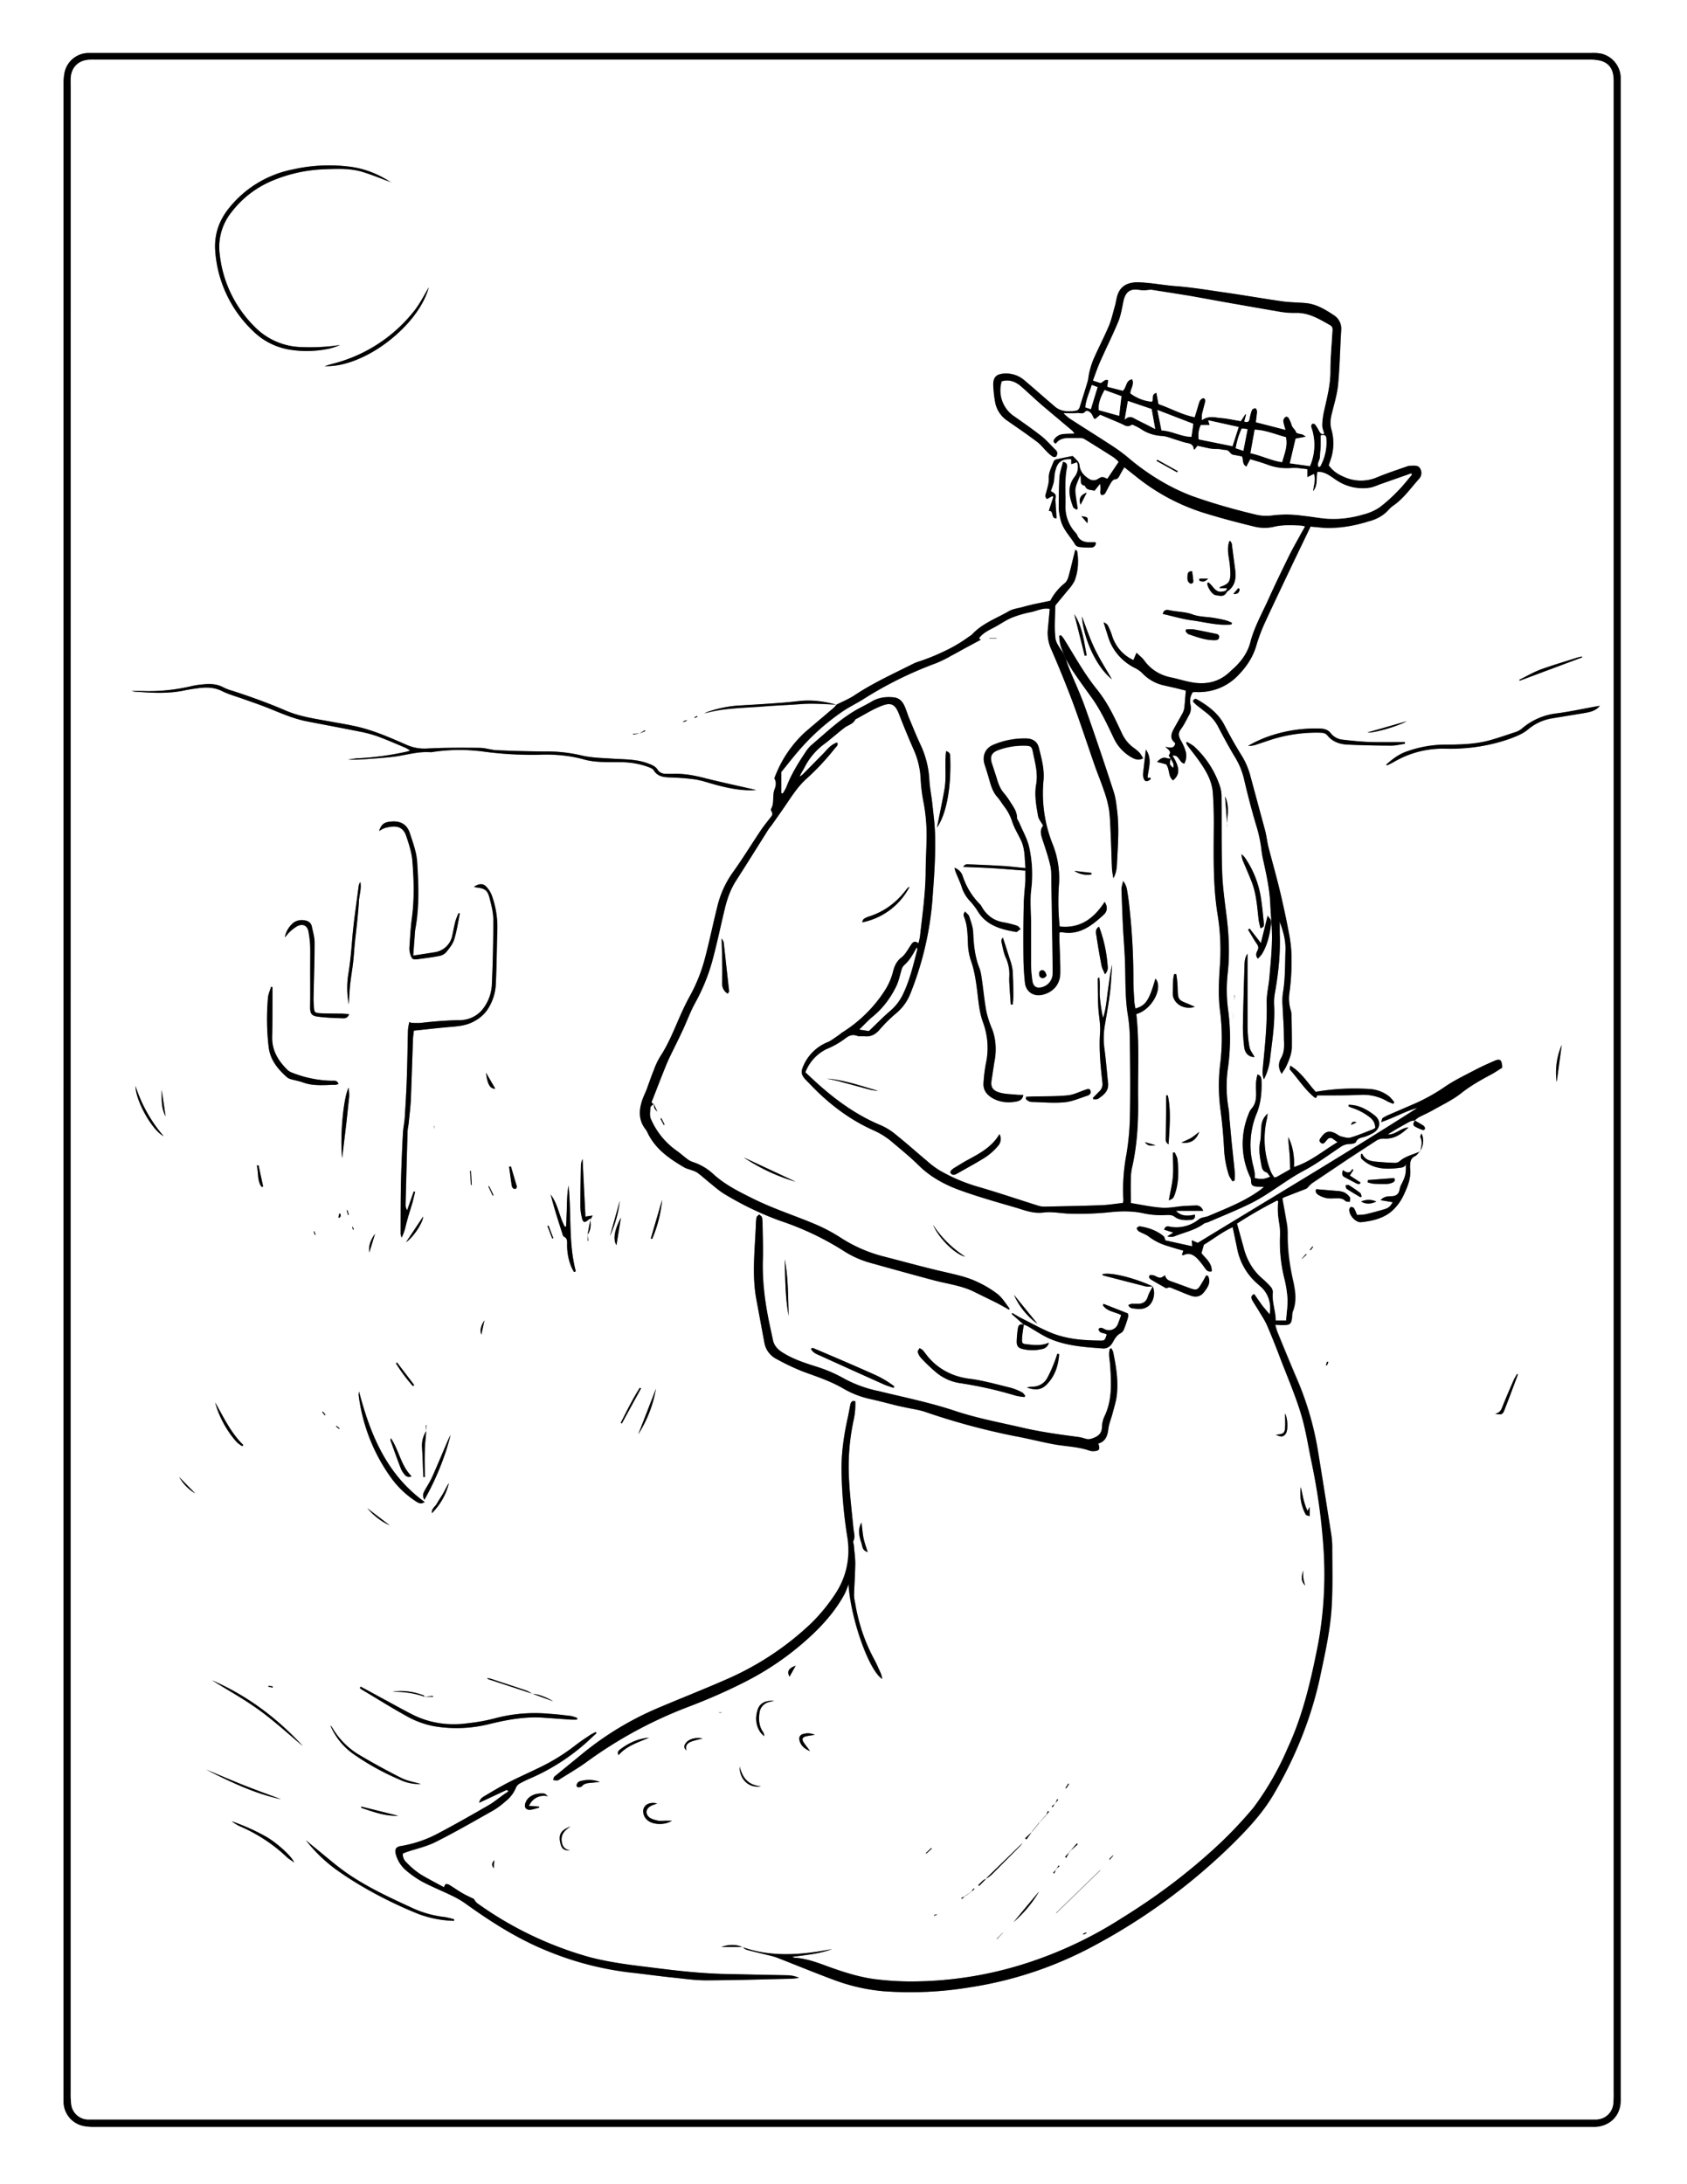 <svg xmlns="http://www.w3.org/2000/svg" viewBox="0 0 1200 1552.9">
  <rect x="0" y="0" width="1200" height="1552.9" fill="#808080" stroke="none"/>
  <defs/>
  <defs>
    <style>
      .cls-1{fill:#fff}
    </style>
  </defs>
  <g id="Layer_2" data-name="Layer 2">
    <g id="Layer_1-2" data-name="Layer 1">
      <path d="M0 0h1200v1553H0zm45.2 774.8v719.5c.4 9 6.1 15.7 15 17.4a39 39 0 007 .5H1135c9.8-.7 16.7-7 17.7-16.4a50.5 50.5 0 00.2-5.6V59.6v-4.7a18 18 0 00-14-16.8 32.7 32.7 0 00-7-.4H62.6A17.5 17.5 0 0046 51.2a37.2 37.2 0 00-.7 8.3v715.3z" class="cls-1"/>
      <path d="M45.2 774.8V59.5a37.2 37.2 0 01.8-8.3 17.5 17.5 0 0116.6-13.5h1069.2a32.7 32.7 0 017 .4 18 18 0 0114 16.8v1435.3a50.5 50.5 0 01-.1 5.6c-1 9.3-8 15.7-17.7 16.4H67.2a39 39 0 01-7-.5 17.7 17.7 0 01-15-17.3v-6.2zm5.1-.2v713.8a55.7 55.7 0 00.4 8 12.3 12.3 0 0011.5 10.6H1135c7-.2 11.8-4.7 12.5-11.6a72.2 72.2 0 00.2-7.5V62.9v-5.6a29.3 29.3 0 00-.3-3.7c-.8-5.4-4-8.9-9-10.3a32.9 32.9 0 00-8.4-.8H67.5a43.3 43.3 0 00-4.7.1c-7.4.8-12 5.6-12.4 13-.2 2.5 0 5 0 7.5z"/>
      <path d="M50.3 774.5V63v-7.5c.5-7.4 5-12.2 12.4-13a43.3 43.3 0 014.7-.1h1062.7a32.9 32.9 0 018.3.8c5.2 1.3 8.3 4.9 9.1 10.2a29.3 29.3 0 01.3 3.8v1430.6a72.2 72.2 0 01-.2 7.5 12.4 12.4 0 01-12.5 11.6H62.2a12.3 12.3 0 01-11.5-10.6 55.7 55.7 0 01-.4-8V774.5zM686.6 1348l4-2.7 2.5-2-.6-.6-1.9 2.7-3.8 2.7-3 1.4c0 .3.2.5.4.7zm64-65.6l-2.5 2 .7.6 1.7-2.8 2.2-2.5-.7-.4zm.7 46.6l2.4-2.1-.6-.5-1.7 2.7-2.2 2.5.7.5 1.4-3.2zM455 521.4l4-1.7-.3-.6-3.7 2.3-4.7.3v.5zM739 1296l5-5.3 2.2-2.6-.8-.4-1.3 3-5 5.4-4.6 5.9-5.3 5 1 .9 4.2-6zM418 877.8c2.2-3.1 2.5-6.7 1.8-10.4l1.8-3.2-5.1.8-2.1-41a10.8 10.8 0 00-1.1 4.5c-.2 9.9-.4 19.7-.4 29.5a37.2 37.2 0 001 7.4c.7 4 2 4.3 5 1.6.4-.3 1.4-1.4 1 .5l-1.9 10.4v4.3h.5l-.6-4.4zm342.7 438.9l5.9-5.4-.7-.6-5.1 6-3.2 3.5.8.6zM302 1206.4h6v-.6l-6 .6c-.3-.4-.5-1-.9-1a43.9 43.9 0 00-22-2.6c7.9 0 15.5 1 23 3.6zm76.6-2.2l14.8 5.3a44.8 44.8 0 00-10.4-4.5 25.5 25.5 0 00-4.5-.7 21.6 21.6 0 00-3.8-2.2c-8.4-2.9-16.9-5.6-25.3-8.4a24.1 24.1 0 00-2.6-.6l-.1.6 32 10.5zm323 131.4a32 32 0 003.7-2.7l19.8-20c.8-.7 1.4-1.7 2.4-2.8l-25.5 24.8-.4.8c-2.6.7-3.9 3-5.9 4.5l.7.6 5.1-5.1zm-398.5-318.1a19 19 0 00-3 11.3c.5 7.1.6 14.3 1 21.4h1c0-6.3-.2-12.5 0-18.7.1-4.7.7-9.4 1-14l.2-4.2h-.4l.2 4.2zM820 914.6c-13.6-6.3-31.2-10.5-36-8.5.4.3.7.7 1 .8l29.9 7.8c1.6.3 3.4 0 5 0-1.1 2.3-2.6 4.6-3.4 7-1 3.4-3 5-6.3 5.2h-5.2a10 10 0 00-2.4 1c1.2 2.7 3.4 2.3 5.3 2.6 3 .4 6 .2 8.6-1.6 4.1-2.8 5.7-9.5 3.5-14.3zm190.3-96c-4.9 2.3-10.4 3.3-14.7 7a5.4 5.4 0 01-3.4 1.2c-4.9-.2-9.7-.4-14.5-1-3.6-.5-7-1.6-8.6-5.4h-.9c-.2 3-.3 3 1.4 4.5 8 6.8 17.4 6.6 27 5.3 2-.3 4-1.4 3.4-4.4.4 8.2 0 10.3-3 16.1a12.6 12.6 0 00-1.3 3.6c-.6 3.5-2.5 5-6.1 5-2.4 0-5 .1-7.5 2.8l8.6 1.4c-1.9 3.1-2.8 4-6 5q-6.7 2-13.5 3.6a36.4 36.4 0 01-5.9.4 34.3 34.3 0 00-2.1-4.6 2.9 2.9 0 00-2.2-1c-.4 0-1 1-1.2 1.7-.4 3.9 4.5 9.5 8.4 9 7.5-.7 15-2.4 21-7a34.9 34.9 0 009.4-12.5c2.8-6 5.5-12.3 4.4-19.4a13.1 13.1 0 01.1-1.8c0-2.7.8-4.8 3.5-6.1 1.4-.7 2.4-2.4 3.5-3.6 2.5-3.3 3.1-9.3 1-12.5-.4 1.1-1 2.1-.7 2.7 1.7 3.4.7 6.6-.1 10zm-282 123.2a24.9 24.9 0 012.6 1.1c4.9 2.8 9.5 6 14.6 8.4 12.3 5.7 25.6 6.5 38.9 7.5 3.6.3 5.9-1.9 7.4-4.7 1.4-2.6 2.8-4.8 5.5-6.2a5.5 5.5 0 002.3-2.8 86.5 86.5 0 003-8.9 5 5 0 00-.3-2.4l-17.3-6.7-.5 1c3 4.5 8.7 4.6 13.1 7-.8 2.3-1.5 4.3-2.4 6.3a6.8 6.8 0 01-9.4 3.7c-1.4-.7-2.7-1.7-4.3-.2.4 3.6 4.2 2.5 5.9 4.1-1.5 4-1.5 4.3-5.1 4.2a96.7 96.7 0 01-33.2-5c-7.8-3-15.2-7.3-22.7-11l-6.3-3.6-.4.7 8.7 7.7c-2.1-.7-3.8-.2-4.2 2.2a67.2 67.2 0 00-1 9.6c0 3.1 1.3 4.7 4.3 5.4a30 30 0 0013.9 0 5.9 5.9 0 004.7-4.5c-5.4 2.4-10.3 1.7-15.2 1.2-3.7-.4-4-.6-3.8-4.4.1-3.3.8-6.5 1.2-9.7zm278.2-145.2c-.7 1.4-1.8 3-.2 4.2a27.4 27.4 0 006.2 2.7c.2.1 1.2-.7 1.2-1a2.6 2.6 0 00-.9-2c-2-1.4-4.2-2.6-6.3-3.8a19.9 19.9 0 012.9-2.3c3.4-1.8 7-3.4 10.4-5.3 6.7-3.8 13.8-7.1 19.7-11.9a143 143 0 0121.5-13.4c2.7-1.4 5.3-3.2 7.7-4.7-.3-6-1.5-6.7-6.1-4.6-4.3 1.9-8.6 3.8-12.8 6-7.2 3.8-14.6 7.3-21.3 11.8a132.9 132.9 0 01-21.2 12l-18.5 8a35.1 35.1 0 00-5 2.6c-.6.3-.6 1.4-1.2 2.9 9.3-3.2 17.1-7.7 25.8-10.2-51.6 33-104.2 64.3-156.2 96l-4.3-1.8.3 4.3-19.1-4.2c-.4-1-.6-2.3-1.3-3-4.9-4-10.8-6.1-17-7-.7 0-1.5.9-2.3 1.3.6.8 1 1.9 1.8 2.3 2.4 1.5 5.3 2.2 7.4 4 4 3.2 8.7 5 13.4 6.5l10.8 3.3-1.1 2.9c.5.1.9.4 1 .3 4.3-2.3 7.5-.2 10.3 2.6a62.9 62.9 0 015 6.3c1.2 1.4 2 3.2 5 2.5.1-6.2-4.8-9.5-7.4-13l1.8-6c6.3-3.6 12.5-8.7 20.4-12.4l3.2 15.2a44 44 0 0013.9 24.5l3.8 3.4a20.4 20.4 0 015.4 18.8c-2-2.3-4-4.6-5.7-6.9l-5.2-7.4c-2.6 1-2.2 2.7-1.5 4.1 1.5 2.7 3.3 5.3 4.9 8 2 3.4 4.2 6.6 5.7 10.2 3.5 7.9 6.6 15.9 9.7 24 4.9 12.7 10.2 25.3 14.3 38.2 3.3 10.8 5 22 7.3 33 4 19.5 7.3 39.2 8.6 59a276 276 0 01-3.5 72.1c-5 25.4-10.6 50.6-21.7 74.2a205 205 0 01-24.3 42.3 296.2 296.2 0 01-30.4 31.4c-19.4 18-41 33-63.2 47.1a290.8 290.8 0 01-73.1 33.7 269 269 0 01-77.8 11.4 205.5 205.5 0 01-22-1.3c-12.3-1.3-24.1-5-35.8-9.2-8-3-15.8-5.9-24.4-6.4a4.2 4.2 0 01-1.4-.6c9.7-1.3 19.2-2.1 28.2-5.5-21.4 4.1-42.7 6-63.9-1.4-4.6-2.1-9.4-2-14.9-.1h15c1 .6 1.9 1.6 3 2l15 3.7a53.7 53.7 0 016.3 1.7c13.4 5.2 26.7 10.8 40.2 15.8a134.7 134.7 0 0035.5 8.2 259.6 259.6 0 0062.3-2.8 272 272 0 0088.5-29.8 432 432 0 0095-69.1c12.3-12 24.2-24.2 32.8-39.2 14.6-25.6 26-52.4 32.2-81.4 3.7-17.6 7.8-35.2 8.6-53.2.7-13.6.3-27.3.3-40.9a64.7 64.7 0 00-1-9.8l-9.1-57.5a219.4 219.4 0 00-15.2-52.2c-4.7-10.9-9.2-21.9-13.7-32.9a45.4 45.4 0 01-1.4-5l3.5.2h2.8c4 0 5-.8 5.5-4.8.3-1.7.1-3.5.7-5 2.8-7.2 1.7-14.3.2-21.4a141.7 141.7 0 01-3.9-34.4 48.4 48.4 0 00-1-8.8l-2.8-15.5c.5-.5.7-.8 1-.9l15.3-5.8a4.3 4.3 0 001.4-.9 28.8 28.8 0 013.2-3.1l25.7-17.3 20-13.1a9.6 9.6 0 016.2-1.6c7 .4 12.1-3.4 17-7.9-5.5.3-9.2 5.3-14.8 5 5.2-3.4 10.6-6.4 16.1-9.4a10.4 10.4 0 013-.6zM833 539.3a10.2 10.2 0 01-2.7-.2c-2.7-1-4.7 0-7.2 2.6l6.4 1.7c2.8 3.5 1.3 8.7 5 11.5 5-4.1 4.9-9.3-.4-17.6 4.7-1 4.7 5 8.4 5.7a11.8 11.8 0 00.7-9.5 38.3 38.3 0 00-3.3-7.3c-1.5-2.7-2-5 .1-7.7 2.3-3 3.9-6.5 5.7-9.7a10.2 10.2 0 001.2-7.7 11.3 11.3 0 011.6-9h2c12.2.3 22.6-3.5 31-12.7a49.6 49.6 0 0012-19.8 121.2 121.2 0 015.9-15.9c6.6-14.4 13.4-28.6 20.2-42.9l12.7-26.4 9.2 1c11.1.8 21.8-1.7 32.3-4.7 5.6-1.6 10.6-4 14.3-8.5a22.2 22.2 0 014-3.4c6.9-5 11.7-12 17.4-18.3a6.1 6.1 0 00.9-7c-1.1-2.4-3.4-2.5-5.7-2.3a11.7 11.7 0 00-3.2.3c-7.4 2.6-14.8 5-22 8a28.9 28.9 0 01-24-.7c-4-1.8-7.7-4.1-10.3-8l1.5-4.3a35.8 35.8 0 00.5-20.9c-1.2-4-.7-7.6.2-11.4 1.7-7 3.9-14 4.5-21 1.2-12.8 1.4-25.7 2.2-38.5a11.3 11.3 0 00-5-10.5c-6.1-4-12.5-8-20-8.7-5.5-.5-11-.4-16.5-1.2-14.5-2-29-4.5-43.5-6.6-11-1.7-22-3.4-33-4.2-8.7-.7-17.2-2.5-26-2.7-8-.3-13.6 2.9-15.4 10.8-.5 1.8-.7 3.7-1.2 5.5-1.4 5-2.5 10-4.5 14.7-3.4 8.1-7.5 15.9-11 23.9a60.7 60.7 0 00-3 9.3c-.6 2-.6 4.3-1.2 6.4l-5.4 17.4c-.5 1.8-1.3 3-3.4 3.3-5.4.7-10.6.7-15-3.4l-5.3-4.6-15.3-13.2a20 20 0 00-15.1-5.3c-5.4.5-7.7 2.5-7.6 8a85.6 85.6 0 001.2 12.1c1 6 4.4 10.3 9.2 13.7 7 4.8 14 9.6 20.7 14.7 2.6 2 4.7 4.8 7.2 7.2a24 24 0 003.9 3.3 2.6 2.6 0 002.5 0 4.3 4.3 0 00.7-2.8 3.6 3.6 0 00-1.2-2c-3.3-3.3-6.4-6.9-10-9.8-6.2-4.8-12.7-9.3-19-13.8a22.2 22.2 0 01-9.3-25c5.5-1.7 10.1.2 14.2 3.8 5 4.3 9.7 8.9 14.7 13.2l21.5 18.1a14.4 14.4 0 011.5 2c-3 .1-5.3.1-7.6.3a8.7 8.7 0 00-6.5 3.3c-1 1.2-1.5 2.5.7 3.5 2.6-3.6 6.4-4 10.5-4h6a7.7 7.7 0 013.7.6q10.6 6.5 21 13.2a28.6 28.6 0 013.6 3.2l-8.1 12c-3.6-1.6-3.7-1.7-6.7.1a5.7 5.7 0 01-6.5-.1c-3.5-2.3-6.2-5.1-6.6-9.7a5.9 5.9 0 00-1.4-2.9 47.1 47.1 0 00-3.5-3.6l-11.8 2.5a2.7 2.7 0 00-1.7 1.5c-1.3 3.8-3.6 7.8-3.4 11.6.2 3.6-1 6.6-1.8 9.8-.4 1.7-1.4 3.6.5 5.2l3.7-2.1.8.6-3.2 10c3.8-.5 1.2 5.7 5.5 5.2l-.9-12.6c0-1.4.6-3 .1-4.1s-2.1-1.8-3.3-2.7a51 51 0 002-5.9c.4-2 .5-4.3.8-6.5a22.3 22.3 0 01.7-3.2c1.5-5.3 4.9-7.4 11-7v3.5l4.2-1.3a11.1 11.1 0 01-1.8 10.5c-5.4 7-3.6 14.1-1 21.3.4.8 1.5 1.2 2.3 1.8l1-.5c-.6-3.9-1.3-7.8-1.7-11.7-.4-4.3 1.8-7.8 3.4-12.2 1.3 3-1 6.8 3.4 7.5 1.1 3.4 4.3 2.7 6.8 3.5l4-5a24.1 24.1 0 010 6.3c0 .7.8 1.8 1.2 1.8a3 3 0 002.2-1c1.5-2.5 2.8-5.3 4.3-7.8.6-1 1.7-2.2 2.7-2.3 2.1-.2 2.8-1.6 3.6-3.1l3.2-5.6 10.2 8a146.5 146.5 0 0045.3 24.1c12.1 3.8 24.3 7.1 36.6 10a30.2 30.2 0 0014 .3c6.4-1.6 12.7-1.2 19-1a20.2 20.2 0 013.5.7l-3 5.3c-2.6 5-5.5 9.8-8 14.8a863.6 863.6 0 00-15.4 32.2c-4.6 10-10 19.8-12.8 30.7a36.2 36.2 0 01-10 16.2c-1.4 1.6-3.1 3-4.7 4.5a29.5 29.5 0 01-25.7 7.3c-5.2-.8-10.3-2.5-15.5-3.6-8-1.7-14.6-5.4-19.4-12.2-1.4-1.9-3.4-3.4-5.5-5.4l-2.2 5.2c-8-3.7-12.8-9.9-15.4-18a44.5 44.5 0 00-2.3-5.7 5.1 5.1 0 00-3.5-3l3.3 10.4c3.1 10 9.7 16.9 18.7 21.8a20.4 20.4 0 015.3 3.6 30.1 30.1 0 0014.3 8.6c3 .8 6.1 1.4 9.2 2.1l7.6 1.9c-.3 4.4-.5 8.1-1 11.8a12.8 12.8 0 01-1.3 4.4l-6 10.7c-2 3.7-3.4 7.1.7 10.3.2.2.1.6.2.6-1 3.6-3.7 2.8-7.1 2.1 2.3 2.2 4.6 3.5 2.4 6.1-.2.2 1 1.6 1.5 2.4zM756.5 465c-2-3.6-5.3-7.1-5.8-11-.9-7.3-.2-15-.2-22.4a2.9 2.9 0 01.7-1.7l8.6-10.4a30.8 30.8 0 004.5-6.5c3-6.8 2.6-14 1.8-21.2l-1.3-.8-1 4c-1.2 5-2.4 10-3.8 15-.5 1.7-1.3 3.7-2.7 4.7a39 39 0 00-10.2 12.6l-11 2.2c-3.2.7-6.4 1.5-9.5 2.4-3 .8-6.3 1.2-9 2.7-9 5.3-19 8.8-26.3 16.7a13.4 13.4 0 01-2 1.4 102.1 102.1 0 01-17.2 10.3 151.8 151.8 0 01-18.2 7.3 29.6 29.6 0 00-4 1.5c-14 7.2-28.5 13.6-41.7 22.4-4 2.8-8.8 4.6-13.3 7a67 67 0 00-26.4-2.7c-4.5.5-9 1-13.5 1.3-10.3.8-20.6 1.4-31 2a86 86 0 00-20.6 4.4 17.3 17.3 0 00-2.3 1.1c14.7-4.1 29.9-3.8 44.8-5.1 5.9-.5 11.8-.8 17.8-1.1 4.3-.3 8.7-.7 13-.7 6.2 0 12.2.4 18.3.7a21.6 21.6 0 01-1.8 2c-6.8 5.9-13.7 11.5-20.4 17.4a83.6 83.6 0 00-21.5 31.6c-.3.5-.5 1.3-.3 1.7 1.5 2.5.8 5.2 0 7.3-1.8 4.6 0 9.7-2.5 14a2.1 2.1 0 00.3 1.8c1.4 2.1 0 3.4-1.2 5-2.2 2.7-4.5 5.6-6.5 8.5-6.7 10-13 20.4-20 30.1a68.5 68.5 0 00-11 24.7c-3.1 12.3-5.6 24.7-8.9 37a116 116 0 01-10.5 26c-2 3.6-3.8 7.3-5.5 11-5 10.8-9 22-15.6 32a52 52 0 00-4.4 9.2c-1.9 4.7-3.5 9.4-5.2 14.1l-3 7c-2.5 7.4-3 14.6 2.1 21.3a13.1 13.1 0 011.5 2.5c5.6 11.8 15.8 18.7 26.6 25a20.4 20.4 0 003 1c2 .8 4 1.2 5.6 2.3 2.8 2 5.3 4.3 8 6.5 3.7 2.9 7.1 6.1 11.1 8.6A223.7 223.7 0 00555 868a205 205 0 0144.5 21 69.5 69.5 0 0020 9c15 4.2 30 8.4 45.2 12.4 9.2 2.4 18.8 3.6 27.5 7.7l17.3 8.5 8.3 4.5s.4-.7.2-.9c-2.7-3.4-5-7.3-8.3-10a74.8 74.8 0 00-14-8.5c-7.6-3.8-15.9-5.5-24.1-7.4-14.6-3.3-29-7.4-43.6-11.1a102.7 102.7 0 01-30.3-13.4 119.8 119.8 0 00-18.3-9.6c-14.5-6.1-29.6-10.9-43.8-18-10.1-5-20.2-10-28.6-17.8a39.1 39.1 0 00-14.5-8.4 13.5 13.5 0 01-3.6-2c-2.8-2-5.3-4.5-8.2-6.3a53.6 53.6 0 01-17.7-22.2c-1-2.2-.5-5.5-.3-8.2.1-1 1.5-1.7 2.3-2.5.4 3.4.4 3.4 2.6 5.6l-2.6-5.6c-2.4-.6-1.3-2-.8-3.3l6.4-16.2c1.7-4.3 3.4-8.7 5.4-13 3-6.5 6.4-12.9 9.4-19.4 3.1-6.7 5.6-13.7 9.1-20a136.3 136.3 0 0011.8-28.7c3.5-12.3 6-25 9-37.4 1.7-7.2 4-14.1 8-20.4l6.9-10.7 16.5-26.3c.6-1 1.6-1.9 2.3-3 2.9-4 5.8-8 8.6-12.2 5-7.3 9.5-14.8 16.1-20.7A174.2 174.2 0 00594 532c1-1.1 2.5-2 1.6-4.1-4.3 1.3-6.8 4.6-9.6 7.5l-14.8 15a14.2 14.2 0 01-2.3 1.7c1-2.6 2.5-4.6 3.7-6.9a47 47 0 0114.6-16.8c4.6-3.5 8.9-7.4 13.5-11 2.6-2 6.2-2.5 7.8-5.9 6.3-3.3 12.4-7.3 19.1-9.8 7-2.6 9.5-.5 12.2 6.6 3.2 8.3 6.6 16.5 10.2 24.7a57 57 0 015 20 119.3 119.3 0 001.8 16.2 125 125 0 012.4 25.3c-.1 9-.6 18.1-.7 27.2-.2 14.8-2.3 29.4-4 44a48.2 48.2 0 01-1 5c-2.3-1.7-3.7-1.3-5 .6-2.4 3.3-4.3 7.3-7.4 9.6-3.7 3-5 6.7-6 10.7a45.3 45.3 0 01-6 13.2 97 97 0 01-29.5 29c-1.3.9-2.4 2-3.8 2.8-2.3 1.5-4.6 3.3-7.1 4.4a31.6 31.6 0 00-17.3 16.9c-1.9 4.2-1.4 6.4 1.7 9.7l3.3 3.4c13 13.6 27.8 24.9 45 32.6a54 54 0 0113 8.2c6.5 5.4 13 10.8 19 16.7a81 81 0 0030 17.9c12.8 4.6 26 8.3 39 12.1 6.6 1.9 12.8 4.5 20 3.5 6.3-.8 12.8.8 19.2.9a211 211 0 0027.7-1c8.3-1 16.8-1 25.2.9a61.1 61.1 0 0014.9 1c2.3 0 4.2-.2 6.1 1.2 3.4 2.5 7.3 2.6 11.3 2.3 2-.1 3.5-1 3.2-3.8-5 1-9.6 1.5-13.5-2.7h19.4c-1.3-3-3-3.8-5.1-3.8-3 0-6 .2-9 .4-5.1.4-10.3 1.6-15.4 1.2-7.5-.6-15-2.2-22-3.3 0-6-.2-11.5 0-17a39 39 0 01.7-7.9c3.7-16 4.6-32.2 4.4-48.5-.2-20.4 1-40.7-1.3-61 11.1-3 19.5-18.7 13.6-25.2-4.4 15.4-6.8 19.1-14.2 21.3a44.6 44.6 0 01-.7-4.6c-.3-5.2-.7-10.3-.7-15.5a457 457 0 00-2.5-48.8c-.5-4.5-1-9-1.7-13.5-.4-2.5-.7-5.2-3.2-8.3-.5 2.7-1.1 4.3-1 5.8q.2 12.2.8 24.4c.5 9.6 1.4 19 1.6 28.6.4 12.2 0 24.5 2 36.6a110.7 110.7 0 011.4 16.4c.2 17.7.5 35.4.1 53.1a184.7 184.7 0 01-2.5 29.4 134.5 134.5 0 00-2.1 32.8 7.5 7.5 0 01-.4 1.8c-5.3.6-10.3 1.5-15.5 1.7-13.3.5-26.6.7-39.9 1a14.5 14.5 0 01-4.6-.6c-14.3-4.5-28.5-9.4-43-13.5a123.6 123.6 0 01-27.4-11.8 64.7 64.7 0 01-9-6.8c-7.2-6-14.2-12.3-21.6-18.1a44.8 44.8 0 00-10.6-6.8c-18-7.4-33.2-18.6-47.4-31.6l-6.9-6.3a30.5 30.5 0 0115.1-16.5 59.5 59.5 0 0013-7.3c2.5-1.9 5-3.5 8.6-2.2 1.7.7 3.7.2 5.6.4 4.2.4 7.5-1.2 10.3-4.4a102.8 102.8 0 0111.7-11.6 35 35 0 0010.8-15 226.8 226.8 0 0015.2-64.3c1.3-16.4 2.7-32.8 2-49.2-.3-7.2-1.2-14.4-2-21.5-.5-5.3-1.6-10.5-2-15.8a66.9 66.9 0 00-6.2-25.4c-3-6.5-5.7-13.2-8.5-19.9-1-2.6-1.8-5.3-3-7.8-1.5-3.4-4-5.8-7.7-6.1-5.2-.5-10.3 0-15 2.7l-9.1 4.9c-13 6.8-23.3 16.9-34.2 26.2a25.2 25.2 0 00-4.5 5.4 122.6 122.6 0 00-13.5 24.7 27 27 0 01-2.6 4.5l-1-.4V549c4.1-5 8.2-10.3 12.6-15.4a160.8 160.8 0 0130.8-27.5c4.7-3.3 10-5.8 15-8.9a272 272 0 0152-25.7 89.3 89.3 0 0010.4-5.2l10.7-5.8 9.9-5.3.6-.3-1.5-.9c3-4.2 7.5-6 11.6-8.2s7.8-4.9 12-6.6a74.8 74.8 0 0113.4-3.9c4.4-.9 8.7-3.3 13.5-2.3l-1.4 15a28 28 0 002.5 14.1 821 821 0 0115.1 37c5.6 15 10.6 30.4 15.9 45.6 2 6 4.5 11.7 6.4 17.6a76.8 76.8 0 013.6 13.6c.9 6.2 1 12.5 1.3 18.7l.8 23.5a59.2 59.2 0 001 6.4c2.4-4.4 2.5-8.1 2.6-11.8.6-11.9 1.6-23.8.1-35.7-.5-4.8-1-9.7-2.5-14.2-6.5-20-13.2-39.8-20.2-59.6-3.3-9.4-7.6-18.5-11.4-27.8-1-2.2-1.7-4.6-2.5-7 2 3.4 3.8 6.9 6 10 4.2 6.2 8.7 12.3 13 18.4 6 8.6 10.4 18.1 15 27.6a30.4 30.4 0 0013.5 14.5c2.2 1.1 4.6 2 7.6.3a27.5 27.5 0 00-2.5-3.9 30 30 0 00-4.3-3.6 26.2 26.2 0 01-8.4-10.5c-2.7-5.7-5.3-11.4-8.3-16.9a97 97 0 00-9-13.7c-9.3-11.3-16.2-24-24-36.4a20.4 20.4 0 00-2-2.5l-1.2.5a40 40 0 00.7 5.7c.6 2.4 1.6 4.8 2.4 7.1zm-148 531.5c-2.7-.7-3.4.7-3.7 2.3l-1.6 8.3a165.6 165.6 0 00-4.7 37.2 329.7 329.7 0 004 47.7c2.3 14.9 0 28.6-8.4 41.3a125.8 125.8 0 01-17.5 21.4c-17.8 17-38.2 30-60.6 39.8-15.7 7-31.7 13.2-47.6 19.9a221.2 221.2 0 00-53.8 32.3l-20.3 16.6c-.6.5-.6 1.6-1 2.4a11.4 11.4 0 003 .4 5.3 5.3 0 002-1c6.2-4 12.6-7.6 18.6-12a308.8 308.8 0 0171.5-39c15-5.8 29.8-12 44-19.5a204 204 0 0045-32c9.2-8.6 17.4-18.1 23.4-29.3a55.8 55.8 0 002.7-6.8c1.4 24 14.4 61.5 24 67.4a27 27 0 00-1-3.8c-1.5-3.3-3-6.7-4.7-9.8-7-12.6-11-26.2-13.5-40.3a30.5 30.5 0 01-.8-5.6c.2-7.5.7-15 .8-22.5 0-4.3-.6-8.7-1-13 0-1-.7-2.4-.3-3.2 1.4-3 .4-5.8 0-8.7-1-11.4-2.4-22.8-3.1-34.2a158.2 158.2 0 013.1-42.1 52.6 52.6 0 001.4-14.2zm182-37.8l-1.1.4c-1.1 3.8 0 7.6.2 11.5.8 12.2 1.6 24.4-3.8 36a19.3 19.3 0 00-2 7.7c0 5-2.8 7.1-7 8.5a7.2 7.2 0 01-5 .2 31.5 31.5 0 00-6-1.4c-13-1.7-26-3.6-38.8-6.5-16-3.7-32.2-6.6-47.8-11.9-17.7-5.9-35.9-9.6-54-14a89 89 0 01-24.2-8.6 101.8 101.8 0 00-20-8.8c-8.3-2.6-16.7-5.3-24.2-10-3.5-2.2-6.1-4.8-7-9l-2.1-10.1a194.8 194.8 0 01-5-46.6c.3-8.4 0-16.9-.2-25.3a22.4 22.4 0 00-.5-5.2c-.2-.8-1.3-1.4-2-2.1-.6.8-1.7 1.4-1.9 2.3a41 41 0 00-.4 6c-.8 17.4-2.9 34.8.3 52 2 10.5 3.8 21 5.9 31.4a16.1 16.1 0 008.7 11.2 161.8 161.8 0 0019 9c9.6 3.5 19.4 6.7 28.4 12a66 66 0 0019.7 7.5c6.2 1.4 12.4 3 18.6 4.6l6 1.3c4.6 1 9.3 1.6 13.7 3a488.8 488.8 0 0064.2 17.4c9 1.7 17.7 3.9 26.6 5.6 8.8 1.7 17.8 1.7 26.3 4.7a8.9 8.9 0 003.2.3c3.7-.2 4.4-1.4 3-5.4 5.1-1.4 6.5-5.5 7-10.3.5-3.6 2-7 2.9-10.4 1.2-4.8 2.9-9.7 3.3-14.6 1-10-.6-20-2.7-29.8a12 12 0 00-1.3-2.6zm-504 359.3l2.5-1c7.1-2.5 14.6-4 21.2-7.4 14-7 27.6-15 41.2-22.6a54.7 54.7 0 008.2-6.2 24 24 0 007.6-10 6.3 6.3 0 012.8-2.8 75.5 75.5 0 017.2-3.5 148.6 148.6 0 0040.2-25.7l7-6.5-.6-.8c-1.5.8-3 1.5-4.4 2.4-3.5 2.4-7 4.7-10.3 7.3a141.5 141.5 0 01-26.9 16.4c-6.9 3.2-14 6.3-20.8 9.8-5.7 3-11.2 6.3-16.7 9.6-1.7 1-3.5 2.1-3.8 4.8l19.7-9.2 1 1.1-3 2c-3.6 2.6-7 5.4-10.8 7.6a1115 1115 0 01-35.2 19.7 86.2 86.2 0 01-27.4 9.5c-3.6.6-4.7 2.5-3.6 6.1a22.8 22.8 0 007.3 11.3 71 71 0 0011.5 8c6.8 3.6 13.9 6.5 20.8 9.8a63.2 63.2 0 019.3 5.4c18.9 13.5 38.4 26 60.1 34.6a222.6 222.6 0 0058.4 14.9c9.8 1 19.6 2.4 29.4 3.4 8 .9 15.9 2 23.8 2 20.4 0 40.8-.7 61.1-1.1a45.7 45.7 0 005-.7 21.3 21.3 0 00-8-1.8c-16-.3-32-.5-48-1-7.5-.2-15-.8-22.5-1.5-9.5-.9-19-2-28.4-3.2a313 313 0 01-41.6-7 254.3 254.3 0 01-80.5-38.6 9 9 0 01-2.1-2.9c-3.3-1.6-6-2.7-8.5-4.2-3-1.8-6-4-9-5.8a3.5 3.5 0 00-2.7-.6c-.6.3-.8 1.5-1.3 2.3-6.3-3.5-12-6.3-17.2-9.7a58.1 58.1 0 01-9.3-7.8 8 8 0 01-2.7-6.5zM729.4 619v7c-.3 5.6-1 11.2-1.2 16.8q-.4 18.8-.2 37.6a182.8 182.8 0 001 18.3c.8 6.3 6.4 10 12.6 8.5 7.6-1.8 12.5-7.5 12.6-15.4s-.4-15.6-.6-23.5v-5.3a4.6 4.6 0 01.8-.3 10.6 10.6 0 011.4 0c12.4 2.1 21-4.8 29.1-12.3 3-2.7 3-6 .8-9.3-7.5 11.6-17.2 19.1-32 17.5a168.7 168.7 0 01-.4-30.3 65.2 65.2 0 00-4.9-29 97.5 97.5 0 01-6.2-44.6c.7-8-1.4-15.6-3.3-23.1-1.1-4.6-4.6-6.6-9.1-6.7a56.7 56.7 0 00-23.3 4.5c-5.8 2.5-8 8-6.2 14l3.5 11.2c1.2 4.3 2.5 8.4 5.5 11.8 1.9 2.3 3.4 4.9 5.3 7.2a34.9 34.9 0 015.4 10.7c1.6 4.7 4.3 9 6.4 13.5 2.8 6.1 2.3 12.7 3 19.3-5.5-.5-10.4-1.2-15.4-1.5l-24.9-1.2c-1.2 0-2.7-.2-4 1.8l22 1 22.3 1.8zm182.3 144.4c1.4-2.2 2.5-3.7 3.2-5.3a45.7 45.7 0 002.5-6 24.8 24.8 0 001.5-6.8c.1-7.9 0-15.7-.2-23.5a12.4 12.4 0 00-.6-3.7 28.7 28.7 0 01-.8-13 165 165 0 001.2-29.6 105.4 105.4 0 00-2-13.8c-1-5.7-2.3-11.4-3.6-17-1-5-2.1-10.1-3.4-15.1-2.4-9.3-5-18.4-7.3-27.7-1-3.8-1.3-7.7-2.3-11.5L889.5 552a53.4 53.4 0 00-6.2-14.6 309 309 0 01-12.4-22.1 46.9 46.9 0 00-19.3-18c-1.3-.7-2.4-.5-3 1.5a30 30 0 002.4 2.4l7.4 5.8a29.8 29.8 0 017.9 9.2 392 392 0 0012.7 23 53 53 0 016.1 15.2c2.6 10.8 5.2 21.6 8.4 32.2a98 98 0 013.9 17.9 68 68 0 001.2 6.9c2.2 10 4.4 19.9 5 30 .4 8.5 1.3 17 1.2 25.4 0 9-.9 18.1-1.6 27.2-.6 6.3-2.3 12.7-2.1 19 .3 15.1-1.2 30-2.7 45-.2 2.9-.6 5.8.7 9.4a40.6 40.6 0 004.4-14.6c1.4-12.6 3.5-25.2 2.9-38a37.8 37.8 0 01.4-8.4c2.6-14.2 4.1-28.5 3.5-43v-8a53.5 53.5 0 014.1 19.5c-.3 10.5 0 21-1.8 31.4a44.1 44.1 0 00-.2 9l.7 14.4.3 9.9c.2 4.4.2 8.6-2.1 12.7-1.8 3.1-2.4 6.7.4 11.3zm-35.1 76.3l1.5-.4a29.4 29.4 0 00.3-5l-2.4-23.2-1.5-16.4c-.2-2.2-.2-4.4-.6-6.5a92 92 0 01-.3-30 152.2 152.2 0 00-.2-41.6 109.5 109.5 0 010-25.7c1.4-13.5.7-27-1-40.3-1.3-10.4-2.7-20.8-3-31.3-.6-17.8-.3-35.7-.5-53.5a23 23 0 00-1-6.5 67.3 67.3 0 00-18-28.2c-1.5-1.5-3.6-2.5-5.5-3.7l-.7.7a15.1 15.1 0 001 1.9c3 4 6.2 7.9 9 12a43.6 43.6 0 019 21.4c.6 8.4.8 16.8.7 25.3-.1 20.5-.6 41 2.7 61.4a157 157 0 011.6 37c-.8 10.9-1.3 21.7.3 32.7a153 153 0 01-.2 38 126.9 126.9 0 00.2 30c1.3 9.5 2.3 19.2 2.7 28.9a73.1 73.1 0 003.3 18.4c.5 1.7 1.7 3.1 2.6 4.6zm82.8-54.3l-.2 1.1a15.6 15.6 0 002 1 41.1 41.1 0 0112.5 6.3c3 2 4.5 4.5 4.6 8.1a15 15 0 01-1.8 1c-5.2 2-10.4 4.2-15.8 5.8-2 .6-4.6-.2-6.8-.8-1.3-.3-2.4-1.3-3.7-2-4.3-2.3-7.2-1.7-10.1 2.2-1 1.3-2.3 2.8-.8 4.2 1.9 1.8 3 0 4.2-1.4l.6-.7a2.7 2.7 0 014-.5l3.4 2.3c-10.4 6.2-19.3 14-31.1 17.7.3-7.5-.5-14.7-4-21.3 0 4.1.6 8.1.9 12.1.3 3.6.3 7.2.4 10.8l-9.7 5.5a6.6 6.6 0 01-1.6.2 29 29 0 01-2.6-4.3 63.2 63.2 0 01-2.6-37l.5-4a13.1 13.1 0 00-4.5 10c-.3 3.2-.2 6.6-.8 9.8-1.3 6-.1 11.8 1 17.6.4 1.8 1 3.5 3.2 4.3 1.2.3 1.9 2 2.9 3.2-4.3 1.8-6.2 2-11 1a34.6 34.6 0 000-3.7l-.8-4.2a59 59 0 011.7-36.8c3.4-7.7 4.2-16 4-24.3-.1-1.9-.2-3.7-2.9-4.7a37.5 37.5 0 00-1 5.1 67.4 67.4 0 000 7.5c.2 4.4-.2 8.4-3.4 11.9a12.1 12.1 0 00-2 3.7 55.5 55.5 0 001.5 45.5 5.5 5.5 0 01.3 2c.1 2.8.8 3.6 3.5 4l5.7.2-3.2 2.6c-11.1 8-23.7 12.7-36 18-2.3 1-5.2 1-7 2.4a25.5 25.5 0 01-21.2 5.2c-1.3-.2-2.9-.3-3.6 2.2l6.5 2.1-4.2 2.6a7.5 7.5 0 005.6-.2c6.8-2.7 14.2-4.2 20.2-8.7.8-.6 2-.7 3-1 10.2-4.5 20.6-8.6 30.5-13.5 13.5-6.7 25-16.6 38.4-23.6 8.8-4.7 16.9-10.8 25.2-16.3a11.4 11.4 0 016.5-2.3c1.6 0 4.3-.4 4.7-1.4 1.5-3.4 4.7-3 7.2-4a33 33 0 005.5-2.7c5-3.2 5.2-8.8.4-12.4a35.9 35.9 0 00-13.7-7 40.3 40.3 0 00-4.5-.4zM537.9 561.7l-4-1c-11.4-2.5-22.7-5-34-7.8-6.8-1.7-13.7-3-20.8-2.7h-5.6c-2.3-.1-4.4-.8-5.7-2.8-1.6-2.6-4.1-3.6-6.9-4.6-8.2-3.2-16.9-2.9-25.4-3.4-7.4-.5-14.8-.6-22-2.3a108.5 108.5 0 00-25.5-2.9 821 821 0 01-34.7-.8c-4-.2-8-1.6-12.1-1.7-12.4-.1-24.8-.2-37.1.4a31.4 31.4 0 01-15-2.5c-9.1-4-18.3-8.1-27.9-11-9-2.8-18.6-4.2-28-5.9-10-1.8-20.1-3.3-29.6-7.3-12.5-5.4-25.3-10-38.2-14.2a36.1 36.1 0 01-6.6-2.5c-5-2.7-10.2-2.6-15.6-2a54.8 54.8 0 00-7.4 1.2 132.2 132.2 0 01-35 3.4h-7.2c2.5.7 5 .6 7.5.7 10.1.8 20.3 1 30.4-1.2 2.9-.6 5.8-1 8.8-1.5 6.1-.8 12-.8 17.8 2.1 5.2 2.6 10.9 4 16.3 6 6.3 2.3 12.7 4.5 19 7 8 3.3 16.1 6.7 24.8 8.4l37.3 7.3a90.6 90.6 0 0113.1 3.5c6.8 2.5 13.4 5.4 20 8.2a26.5 26.5 0 013.1 2l-2.9.7a208.5 208.5 0 01-33.8 4.7c-2.5.1-5 .6-7.5.9a99.5 99.5 0 0012.7-.3c6.8-.5 13.5-1 20.1-1.8 8.7-1 17.2-3.8 26-3.1a10 10 0 001.9-.3 127.5 127.5 0 0134.7-.3 261 261 0 0040.7 2.4c10.6-.2 21 .1 31.2 3.1 8.6 2.6 17.7 2 26.6 2.1a57.5 57.5 0 0119.8 3.5c1.4.5 3.2 1.2 3.9 2.4 2.6 4.2 6.6 4.7 11 5a175.6 175.6 0 0118.2 1.4c5.2.8 10.3 2.6 15.4 4a85.9 85.9 0 0028.2 3.5zM292.3 727.2l-1.1-.6a38 38 0 00-1 5.7c-.3 11.1-.4 22.2-.8 33.3-.3 9.7-.9 19.4-1.5 29.1-.2 3.7-1.1 7.4-1.3 11.2a1300 1300 0 00-1.4 34.7c-.3 12.2-.2 24.5-.3 36.7a9.3 9.3 0 00.8 2.6 33.6 33.6 0 002.8-8.2 227 227 0 012.3-8.2l2.6-8.5 1.9-7.7-1-.2-4.7 13.4a7.4 7.4 0 01-1-4.3l1.3-51.2c0-2.2.6-4.3.8-6.5.5-5.8 1.3-11.5 1.5-17.3.7-14.4 1-28.8 1.6-43.2 0-1.7.3-3.3.6-5.3 8.8-.9 17.1-1.9 25.5-2.6 6.1-.5 12.1-1 17.6-4.1a26.4 26.4 0 008.8-7.6 35.6 35.6 0 006.4-19c.6-13 .7-26 1-39a65.8 65.8 0 00-4-24 18.2 18.2 0 00-4-6.1c-2-2.3-5-2.1-8.5.2a18.6 18.6 0 001.8.5c6 .7 7.8 2 9.3 8 1.2 4.8 2.6 9.8 2.6 14.8 0 15.1-.3 30.3-1 45.5a30.6 30.6 0 01-6 17.5 20.8 20.8 0 01-16.9 8.5 276.4 276.4 0 00-27.6 2 53.8 53.8 0 01-7.1-.1zm-14.1-597.6a69 69 0 00-28-10.9 116.5 116.5 0 00-42 1.8 77 77 0 00-46.2 28.6 41.8 41.8 0 00-8.9 29.4 87 87 0 0027 56.9 48 48 0 0027.3 13.4 75.7 75.7 0 0027.1-1 40.7 40.7 0 004-1.2l3.5-1.3a142.7 142.7 0 01-27.2 1.4 48 48 0 01-33.7-14.5 85.3 85.3 0 01-24.8-51.4 39.5 39.5 0 018.4-30 71 71 0 0127.8-21.8 105.1 105.1 0 0138.7-8.6c9-.4 18.2-.8 27 2 6.7 2 13.2 4.7 20 7.2zM686.4 648c-.7 1.4-1 1.6-1 1.9a4.9 4.9 0 00.3 1.8c2.5 6 2.5 12.2 2.8 18.5a43.2 43.2 0 002 12.4c2.6 7.3 3.7 14.8 4.6 22.5 1 7.3 1.6 14.8 4 21.6a52.4 52.4 0 012.1 29.9 108.5 108.5 0 00-1.5 13c-.5 5.4 2.2 9 6.7 11.4a24.5 24.5 0 0016.4 2.2c2.2-.4 4.6-1.2 5.1-4.7-1.8 0-3.5 0-5.1-.2-4-.4-8.2-.4-12-1.6-5-1.6-6-4.3-5.5-8l1.9-13c1.3-8 1.8-15.9-1.3-23.6a72.5 72.5 0 01-4.2-13c-1.4-7-2-14.2-3-21.3-.5-3.2-.8-6.6-2-9.6-3.3-8.2-4-16.6-4.4-25.3-.2-3.8-1.6-7.6-2.8-11.3-.4-1.2-1.8-2.1-3-3.6zM294 679.4l1.2-16.1a26.2 26.2 0 01.3-2.8c3-15.9 2.4-31.9 1.3-47.8-.4-6.9-3-13.7-5.2-20.4-1.8-5.7-6-8.7-12.5-8.3-5.5.3-7.5 1.5-9.4 6.7 1.6-.8 3.2-1.9 5-2.3 7.2-1.8 12.1-.9 14.4 6.2 1.9 5.6 3.8 11.4 4.3 17.2 1.1 13.7 1.5 27.5-.4 41.3-.9 6.8-1.2 13.7-1.7 20.5a13.8 13.8 0 00.7 5c1.1 3.3 1.7 3.7 5.2 3.3 5.1-.7 10.3-1.3 15.3-2.3a8.8 8.8 0 004.9-2.6c2.2-2.7 4.7-5.6 5.7-9 1.9-6 2.8-12.4 4-18.6l-.8-.3a46.8 46.8 0 00-2.2 5.4c-.9 3.4-1.5 6.8-2.2 10.1A15 15 0 01309 677c-4.9.9-9.8 1.6-15 2.4zm-37.3 519.8l-.7.9a10.7 10.7 0 001.4 1.1c10.4 6.3 20.8 12.8 31.4 18.7a63.3 63.3 0 0021.2 7.6 95.7 95.7 0 0037.7-1.6c13-3.2 26-5.7 39.4-4.6l19.7 1.3h3.7l.2-1.2a29.3 29.3 0 00-4.7-1.4c-5-.6-10-1.3-15-1.5a111 111 0 00-37.6 2.8 128.3 128.3 0 01-20.3 3.8c-13.6 1.7-27 .5-39.3-5.9-7.6-3.8-15-8-22.4-12l-14.7-8zM1138 501.9l-2.7.5c-9.5 1.7-19 3.8-28.6 5a45.7 45.7 0 00-23.3 10.2 15.2 15.2 0 01-4.4 2.7c-7 2.3-14 4.8-21 6.6-9.8 2.4-19.8 2.6-29.9 2.6a82 82 0 00-27.1 4.8c-5.7 1.9-10.2 5.4-15 9.6 1 .2 1 .3 1.2.2l4.1-2.2a68.7 68.7 0 0136.3-9.6c16.3.1 32.2-1.6 47.5-7.4 4.3-1.7 8.4-3.3 12-6.3a35.3 35.3 0 0116-7.6c8-1.5 16.3-2.7 24.4-4.1 3.8-.7 7.6-1.5 10.5-5zM240.8 770.6c-1.2-2.7-3.1-2.2-4.7-2.2a80.7 80.7 0 01-27.9-5.5 10.3 10.3 0 01-3.6-2.1c-6.6-6.4-11.2-13.7-11-23.5.3-10.2.1-20.3.2-30.5v-5l-1-.2c-.7 2.6-2 5.2-2.2 7.9-.8 11.9-1 23.8.6 35.6 1.3 8.8 6.5 15 12.8 20.7a7.6 7.6 0 003 1.5c2.7.8 5.7 1.3 8.5 2.3 7.6 2.9 15.4 1.8 23.2 1.7a7.8 7.8 0 002-.7zm488 222.7l.5-1c-.7-.8-1.3-2-2.3-2.4a39.8 39.8 0 00-7.7-3.2c-9.6-2.3-19.1-5-28.8-6.4-12-1.6-22-6-29.8-15-1.5-1.9-2.9-3.8-4.4-5.5a8.2 8.2 0 00-2.2-1.3c-.4 1-1.4 2-1.2 2.7a11 11 0 002.4 4.4 124.8 124.8 0 0010.5 10 34.3 34.3 0 0016.4 7.6c13.6 2.2 27.1 4.8 40.3 9a40.9 40.9 0 006.2 1zm48.7-212.7l.2 1c1.2 0 2.6.2 3.4-.3 4-2.7 7.7-5.6 7.1-11.2-.8-8.1-1.5-16.2-2.5-24.3a54.9 54.9 0 01.1-16.3c1.3-7.7 2.7-15.4 3.7-23.2.9-6.8 1.1-13.6 1.6-20.5-1.4 6.3-2.1 12.7-3 19s-1.3 12.7-3.5 19a115.5 115.5 0 01-2.2-14.5c-.4-4.6.3-9.4-.5-14.4-.6.5-1 .7-1 .9 0 6.7 0 13.4.4 20.1.3 6.1 1.7 12.2 1.2 18.2-.7 10.6.1 21 1.2 31.4l.5 4.6a6.9 6.9 0 01-2.3 6l-4.5 4.5zm2-394.7l-.6-.3a9 9 0 00-1.3 0c-4.9.1-9.4-.1-11.6-5.6-.3-.7-1-1.2-1.5-1.8A27 27 0 01758 360c.3-9-.8-18.2 1-27.2.2-1.6.6-3.9-2.7-4.5-1 4.1-2.5 8-2.7 12.2-.3 7-.4 14.1-.3 21.2a39.5 39.5 0 001.2 7.3c1.4 7.3 7 12.1 10.5 18.2a4 4 0 002.7 1.6 52.2 52.2 0 008.8.4 3.2 3.2 0 003-3.4zm219.9 142.9l-.1-1.2c-8.5 0-17 .2-25.6 0-6.2-.3-12.5-1-18.7-1.7a12.3 12.3 0 01-8.5-4.6c-1.7-2.3-4-3.1-6.9-3.2a100.8 100.8 0 00-35.6 5 83.8 83.8 0 00-16.2 7.2 15.6 15.6 0 005-.6l9-3a106.8 106.8 0 0137-5.7c2 0 4 .1 5.5 2 3.6 4.5 8.7 6.1 14 6.4 10.5.5 21 .7 31.5.8 3.2 0 6.4-1 9.6-1.4zm-81.6 228.9c-.1 1.5-.5 2.5-.2 2.9 6 6.6 10.7 14.2 17.7 19.8.2.2.6.1 1 .1l.8-1.7h13.2c6.1 0 12.2-.2 18.3-.4A34 34 0 01987 783a31.7 31.7 0 004 1.6l.8-1a28.2 28.2 0 00-3.4-4 25 25 0 00-14.3-5.4 162 162 0 00-38.2 2c-5.7-6.2-10-13.8-18.1-18.6zM248.3 721l-4.7-.3c-5.3-.1-10.7 0-16-.3-3.8-.3-4.1-.8-4.4-4.6l-.2-5.6c.2-13.4.6-26.7.6-40 0-3.8-1-7.7-1.8-11.5-.6-2.6-2.4-3.9-5-4.4a10.5 10.5 0 00-8.1 1.7 18 18 0 00-6.1 10.3c1.2-1 2-2.3 3.1-3.4a27.2 27.2 0 015.5-4.3c4-2.1 7.3-.7 8.1 3.5a73.5 73.5 0 011.2 10.7c.3 3.7.1 7.5.1 11.2 0 10.5.1 21 0 31.5-.2 4.6.7 6.7 5.2 7.3 6 .8 12.2 1 18.3 1.2a3.9 3.9 0 004.2-3zm53.8 346.9c-27.2-19.6-38.7-48-46.7-78.5a11 11 0 00-.2 3.2c3.1 21.5 10.5 41.2 23.4 58.8a66 66 0 0017 16c1.9 1.1 3.7 2.4 6.5.5zm20.8 297.8l.2-1a62.5 62.5 0 00-6.7-1.7 75 75 0 01-21.7-5.8c-16.2-7.4-32.5-14.8-47.3-25-8.7-6-16.7-13.2-25-19.8l-4.8-4a107 107 0 0021.2 20.7c18 13.3 38 22.8 58.5 31.6a78.7 78.7 0 0025.6 5zM679 617c.4 1.5.6 2.5 1 3.4 1.5 3.8 3.3 7.4 4.5 11.3a26 26 0 005.6 9 48.9 48.9 0 015.1 6.7c6.1 10.5 16.4 13.3 27.2 15.2a1.4 1.4 0 001 0l2.6-2.1c-.8-.8-1.5-2-2.4-2.3a73 73 0 00-10-2.5 21 21 0 01-15.1-10.8 7.8 7.8 0 00-1-1.6 50.9 50.9 0 01-12.7-20.4 9.3 9.3 0 00-5.8-5.9zM408.3 904.4l1.2-.5c-5.2-20-3-40.7-5.1-61a74.3 74.3 0 00-1 9.8l-.4 9.9c0 3.3-.2 6.3-.3 9.4l-1 .1c-4-7.3-4.8-16-10-22.7 2.4 9.4 5.3 18.6 8.3 27.9.2.7.5 1.7 1 2 2.7 1.2 2.4 3.4 2.4 5.6a40.7 40.7 0 002.8 15.6l2.1 3.9zm479-226.3c-1.8 2.6-2 5.6-2 8.5a2656 2656 0 00-1.2 43.7 120.4 120.4 0 001 14c.4 4.6 3.3 7.3 7.3 7.2-1.2-2.3-3.1-4.5-3.6-7a87.1 87.1 0 01-1.4-14.8V678zm-58.6 228.6c-3.2 2.1-3.2 2.1-5.9 1a11.5 11.5 0 00-2.1-1c-1-.2-2.4-.5-2.9 0-1.1 1.2 0 2.4 1 3 3.4 2.1 7 4 10.4 6a1 1 0 00.9 0c2.2-1.1 4 .4 5.7 1 3.9 1.4 7.5 3.2 11.4 4.5 3.5 1.2 6.8.6 9.2-2.5 2.6-3.4 5.1-6.9 3-11.5-.2-.2-.6-.2-1.4-.5-1.2 2.1-2.4 4.4-3.8 6.6-2.2 3.7-3.3 4.1-7.3 2.7-4.4-1.6-8.7-3.3-13.1-4.8-2.3-.7-4.4-1.4-5-4.5zM305 204.3c-3 5-6 11.2-10.2 16.6a107.5 107.5 0 01-58.8 38l-5.1 1.5c28.2 1.1 66.8-28.8 74.1-56.1zm330.6 782.5l.5-1.1a73 73 0 00-15.3-8.9c-14-6.3-28.3-12.3-42.5-18.4-.3-.1-.8.3-1.5.5 1.4 3 4.2 3.8 6.6 5l46.2 20.8c2 .8 4 1.4 6 2zm94.3-207l-.2 1.5a5.8 5.8 0 004.7 2.2c7.6.2 15.3 1 22.8.2 5.5-.5 10.8-3 16.1-4.6 1.6-.5 3-1.6 2.4-3.5-.7-2.3-2.4-1.1-3.9-.7-4.1 1.4-8.2 3.5-12.4 3.9-8.4.8-16.8.6-25.2.8l-4.3.2zm-19 26.6c-5.5 9.4-14.6 14-23.4 18.8-2.8 1.5-5.4 3.2-8.1 4.8-3 1.7-4 3.2-3 4.4 1.8 1.8 3.6.4 5.2-.5 6.6-3.7 13.4-7.3 19.8-11.4a42.4 42.4 0 008.3-7.5 7.4 7.4 0 001.2-8.6zM876 443.9l.3-1.1a30.1 30.1 0 00-4.2-1.7l-8.7-1.8c-5-.8-10.5-.7-15.2-2.4-5.4-2-11-1.8-16.5-3-1.7-.4-3.8-.6-4.6 2.6 6.8 1.6 13.4 3.6 20.2 4.5 9.5 1.2 18.9 4 28.7 3zM896.6 660c3-.8 2.5-2.3 2.4-3.7-.7-5.8-1.2-11.5-2-17.3a68.6 68.6 0 00-11.6-29.4 18.8 18.8 0 00-2.3-2.3 16.4 16.4 0 001.6 6.1c2 4.8 4.1 9.5 6 14.4 3 8.4 3.5 17.4 4.6 26.2.2 2 .8 3.9 1.3 6zm-37.3-246l-.6.8c.1 2.7 3.4 7.9 5.9 8.3 2.9.4 6.3 1.6 8-2.3 6.8-4.5 6.8-11 5.7-18l-1.9-14c-.2-1.5 0-3.3-1.8-4.3-1.4 3.5-1.3 7-.5 12.6a71.8 71.8 0 011 10.7c0 5.8-1.4 7.5-7 9.4-.2 0-.3.5-.7 1h5.3c-.3 2.2-1.8 2.1-3.2 2.4-5.3 1-6.6-4.4-10.1-6.6zM248.1 714c.3-4.8.5-9.5 1-14.3.5-5 1.5-9.9 2-14.9.6-4.8.9-9.6 1.3-14.4s1.1-9.7 1.6-14.5c.5-5 1-10 1.3-15 .2-4.6 2-9.1 1-13.8a7.3 7.3 0 00-1.2 3c-1.6 12.7-3.6 25.4-4.6 38.1-.6 8.2-1.4 16.2-2.7 24.2a61.5 61.5 0 00.3 21.6zM673 534c-1.3 9.4.4 18.4-1.2 27.3-1.6 9-3.5 17.9-5.3 27 6.7-9.5 10.2-28.3 9.4-50 0-1.4.4-3.1-2.9-4.3zm215.9 126.2l-1.2.8c2 3.2 4 6.6 6.1 9.7 1.3 1.8 1.8 3.1.7 5.1-.8 1.6-1.7 3.4.3 5.8a25 25 0 003-3.4A52.1 52.1 0 00904 658a10.1 10.1 0 000-3.7c-.2-.9-1-1.5-2.3-3.3l-4.8 19.5-8-10.3zM786 692.7c2.5-2.7 2-5 1.8-7.1a99.2 99.2 0 00-6-26.8c-3 1.8-2.1 4.7-1.8 7.1 1 7 2.3 14 3.6 20.8.3 1.9 1.4 3.6 2.4 6zm-570.6 548.7a191.7 191.7 0 00-64.5-46.7c11.8 7.4 23.3 13.7 33.9 21.4 10.7 7.8 20.4 16.8 30.6 25.3zm721-395.9c-1.1 1.4-.2 3 1.2 3.9a17.9 17.9 0 006.3 2.5c2.4.4 5 0 7.5 0 2 0 4 .3 5.6 1.9.6.6 2 .5 3.2.8 0-1.2.5-2.7 0-3.4a11.2 11.2 0 00-4.2-3.5 17.6 17.6 0 00-5.5-1l-14.2-1.2zm-637 422.9c-4.5-1.3-9.5-2.1-13.8-4.3-10.5-5.2-20.8-11-31-16.9a54.3 54.3 0 01-17.6-17.8l-1-1.6a11.2 11.2 0 00-1-1 47.6 47.6 0 0016.4 20.3 179.4 179.4 0 0033.2 18.4 30.9 30.9 0 0014.8 2.9zm-56-445l3-25.2 2-18.6a43 43 0 00-.5-6.3c-3.7 7.3-6.2 35.3-4.5 50zm274.3-117c.4-.7 1-1.2 1-1.7l-3.9-34.5c0-1-.8-1.8-1.5-3l.5 18.6-.1 13.2a8 8 0 004 7.5zm318 113l-1.4.1c0 5.7.4 11.4 0 17s-1.9 11.2-2.9 17c3-1.3 3-1.3 4.1-4.2a53 53 0 002-24.9c-.1-1.7-1.2-3.4-1.9-5zM320.5 1020l-1.6 3.2c-3.9 9-7.6 17.9-11.5 26.7-1.5 3.4-3.5 6.5-5.4 9.8-1 1.9-1.8 3.7-.2 6.6 8-15.4 15.1-30.1 18.7-46.3zM719 714.2h1.4c.1-2 .4-4 .4-6 0-6-.1-12.1-.5-18.2a39.1 39.1 0 00-2-8.1l-3.7-11.6-1.2-3.6a3.1 3.1 0 00-1.1 2.7c.9 3.8 1.4 7.7 3 11.3a28.3 28.3 0 012.6 13.1 44.4 44.4 0 000 5.2l1.1 15.2zm72-231.1c-4.2-7.3-8.7-14.2-12.2-21.6s-6.1-15.3-9.2-23.2c.9 14.2 9.3 35.2 21.4 44.8zm-581.8 841.1c-1.4-4.3-13-14.5-20.2-18.5a150.6 150.6 0 00-24.2-10.8 32 32 0 006 3.6 113.6 113.6 0 0132.7 21.4c1.4 1.5 3.3 2.5 5.7 4.3zm634.5-876.7l-.4 1.4c.8.7 1.4 1.8 2.3 2 6 2 11.8 4.3 18.2 4.2 1.7 0 3.3-.2 3.3-2.3 0-1.8-1.5-2-3-2.4l-15.1-3a27.9 27.9 0 00-5.3.1zm-7 245.1h-1.5a30.2 30.2 0 00-.7 4 162 162 0 00-.3 9.8c0 7 7.9 12 15.7 9.5l-4.5-2c-7.3-2.9-7.5-3.1-7.7-10.8 0-1.9-.1-3.8-.3-5.6-.1-1.7-.4-3.3-.7-4.9zm-189.7-62a6.5 6.5 0 00-1 .4 16.5 16.5 0 00-1.3 1.4 52.3 52.3 0 01-26.5 19.2 13.8 13.8 0 00-3.8 1.8c-.5.4-.7 1.4-1.1 2.4a48.5 48.5 0 0033.7-25.3zm106.4 332.2l-1.3-.3c-.8 2.4-1.6 5-2.6 7.3a89.7 89.7 0 01-4.5 9.8 11.8 11.8 0 01-10.8 6.3 23.1 23.1 0 00-3.8.6c4.9 1.7 9.7 2.2 13.6-1.6 6.3-6 8.8-13.7 9.4-22.1zm372-495.4l-.2-.7-3 .7c-8.8 2.8-17.6 5.4-26.3 8.5-5.3 2-10.2 4.9-15.3 7.4l.4.6zM830.7 778.8h-1.2v8.4l-.2 21.6c0 1.5-.5 3.3 2 4.8.6-12 1.9-23.4-.6-34.8zm-363.3 503.5c-4.5-1.1-8 .2-9.4 3.2-1.2 2.8-.1 6.5 2.6 8.7 4 3.3 12.2 3.6 17.4.3h-5.2a21.4 21.4 0 01-4.7 0c-2-.5-4.3-1-6-2.2-3.4-2.5-2.9-6.3.9-8.3 1.3-.7 2.8-1 4.4-1.8zm-267.8-3.1c-8.9-3.4-17.8-6.6-26.6-10.1s-17.5-7.3-26.3-11c17 8.7 34.1 17 52.9 21zm93.1-229.6c-7.5-7.5-8.8-18.3-14.6-27.1-.2.9-.4 1.4-.3 1.7l7.4 20.1a16.1 16.1 0 002.6 4 3.8 3.8 0 005 1.3zM96.4 772.2c.1 10.7 12 31.7 20 35.6a103 103 0 01-20-35.6zm76 256l.7-.8c-8.8-8.6-14-19.7-20-30.2 1.5 8.2 10.1 23.6 15.9 28.7a29 29 0 003.3 2.3zM815 532.8l-2 17.4a7.3 7.3 0 00.2 2.3c.7 3.3 2.4 3.8 5.1 1.4.2 0 0-.5.1-.9h-2.2c.5-6.6 3.7-13.1-1.2-20.2zM558.2 895.4c.4 13.4.3 27 2.8 40.3-.5-13.5-.2-27-2.8-40.4zm521.5 81.9l-.4-.5a41.3 41.3 0 00-2.6 4.4c-2.7 6.3-5.5 12.6-8 19-.8 2.1-1.6 4.1-5.2 5 4.8.8 5.4.6 6.8-2.9l9.4-25zm-690 299.9c-.8-.7-1.7-1.9-2.7-2a18 18 0 00-6.4.6c-3 1-5.6 2.8-6.8 6s.3 5.3 3.7 5a43.3 43.3 0 006.1-1.6l-.1-.7-7.2-.4a11.4 11.4 0 0113.5-7zM529 822.9a133 133 0 0037 17.3zM973 839l-.2 1.6a21.6 21.6 0 004 1c3.2.2 6.3.3 9.4.2a12 12 0 004.5-1c1.3-.7 2-1.9.9-3.2zM771.6 466.3l1.4-.3c-2-10-3-20.4-8.9-29.3zM454 1019.8a88.3 88.3 0 0012.6-32.4zm328.5 310h.1l-31.2 30.5-.2-.2zm-231.8-120.6c-6.7-.2-10.4 1.8-11.9 6.8a17.6 17.6 0 002.4 16 19.9 19.9 0 002.4 2.4 5.3 5.3 0 00-1-3.2c-2.6-4-3-8.5-2.4-13a9 9 0 016.6-8l4-1zm374.6-151.9a31.2 31.2 0 003.5 19.6c.3.5 1.5.6 2.8 1.1v-6.6l-1.5 2.8c-2.8-5.8-3.5-11.4-4.8-16.9zM962.6 832l-.7-1c-1.9 3.8-4.3 2.6-6.7 1-.6 2-.8 3.8 1 4.8 3 1.7 6 3.3 9.1 4.8.6.3 1.4 0 2 0l.4-1-7.6-4.8zm-374.3-65.1c2.7.6 5.5 1.1 8.2 1.8l22.2 6a31.6 31.6 0 003.2.6l2.8.3c-12-3.4-23.8-7.7-36.4-8.7zM471 853l-8 27.5.9.3a92.5 92.5 0 007.1-27.8zm-9.2 382.4a38 38 0 00-20.4 8.2c-1.3 1-2.6 2-1.4 4.2 6-6.8 14-9 21.7-12.4zm151-153c-2.2 3.6-2.3 8.4 0 14.7.8 2.2.6 5.3 4.4 6.3-1.1-3.7-2.3-6.8-3-10-.7-3.5-.9-7-1.4-11zM363.5 829.4l-1.3.2 1.8 13a4.4 4.4 0 00.8 2.1 2.3 2.3 0 002 .7 2 2 0 00.9-1.8l-4.2-14.2zM663.8 871c4.2 9.6 15.7 20.8 22.8 22.4a77.1 77.1 0 01-22.8-22.4zM283.3 1291l-26.4-6.5.2.9c8.4 2.8 16.9 6 26.2 5.6zm24-215.2c5.5-6.2 10.3-13 12-21.4-1.5 2.3-2.7 4.8-4 7.2s-3 4.8-4.4 7.3c-1.2 2.2-4 3.7-3.7 6.9zm119.2 191.1a21 21 0 00-12.5-.8 6 6 0 00-2.6 1c-.7.6-1.4 1.8-1.2 2.5.4 1.6 1.8 1.3 3 .8a1.8 1.8 0 00.8-.5c1.6-1.9 3.8-2 6-2.3l6.5-.7zM456 987.1l-.8-.4c-5.2 8-9.3 16.5-13.6 25l.8.4zm123.7 246.4a11.2 11.2 0 00-7.6-.8c-3 .5-4.1 2.6-3 5.5 1.2 3.5 4 5.4 7.1 6.8-1.4-2.3-3.2-4.2-4.6-6.4s-.7-3.5 1.8-4.1a60.7 60.7 0 016.3-1zm159.5 111.3l-18.1 21.8c7-6.4 13.4-13.4 18.1-21.8zM288.9 883c5.4-3.7 12-14.2 12.1-18.2zm678.9-31.8l.8-.7c-.4-.8-.5-1.9-1-2.3q-4-3-8-5.6c-.6-.3-1.7 0-2.5 0 .3 1 .2 2.3.9 2.7l9.8 5.9zm-526 14.4c-4.7 8.5-6 15.6-3.3 19.6l3.2-19.6zm465.7 154.4c4 2 6 1.4 7.4-1.3 1.4-2.6 1.1-10.3-.8-13.8 0 3.8.2 7 0 10-.1 3.6-1.1 4.5-4.8 5zm-186.2-99.4c3 7.6 11.8 18.2 16.6 20.4zm251.4-399.9c3.9.6 20.7-4 28-8zm134.6 248.6l3.6-26.4a49.7 49.7 0 00-3.6 26.4zM433.9 878.7a82.5 82.5 0 007-24.9zM541.4 1270c-9.5-.7-13.2-6.2-15.3-14-.1 9.1 6.6 15.7 15.3 14zM406 1298.6c-6.8 2.4-8.8 5.5-7.5 11.4.9 4.4 2.5 5.8 7 5.7-3.8-.8-5.4-3-5.9-6.2-.9-5.5 2.3-8.4 6.4-11zm465.4-732.3l1.7 22.1c-1.1-5.5 2.3-14-1.7-22.1zm-589 402.4l-.8.6a117.7 117.7 0 0012.1 16.2l1-.7zM848 406.2c-2.7-.2-3.2 1.3-3.3 3 0 2-.4 4.2 1.7 5.5a1.6 1.6 0 002.4-1.7c-.1-2.1-.4-4.2-.8-6.8zM183.9 828.5l-1.3.2c1.3 5 .2 10.7 3.5 15.2l1-.3zM853 804.7a59 59 0 01-5.6 4.3 76.2 76.2 0 01-7.1 3.3c6.1 1.1 10.8-1.5 12.7-7.6zm126 49.6a12.8 12.8 0 00-10.8 0c3.6 2.1 7.3 1.7 10.8 0zm-717.9 217.9c4.7 5 9.7 9.6 16.1 12.3zm227.2 172.4c-1.2-3.8 1.1-5.5 3.8-6.5a68.5 68.5 0 017.7-2c-4.5-1.1-9.5.1-11.9 3-1.3 1.8-1.8 3.6.4 5.5zM345.7 762.7c1 8.4 3 11.6 6.6 11.3l-6.6-11.3zm-83 127.8l4.1-13.3c-3 4-4.8 8.2-4.1 13.3zm513.7-268.8v-1.1l-12.2-1.4a16.7 16.7 0 0012.1 2.5zm-658.6 172l-2.8-19c.1 6.7-.6 12.7 2.8 19zm21 268.1l-11.3-11.6a31 31 0 0011.4 11.6zM773 350.3c-4.6 1.8-5.7 4.3-4.3 8.6l4.3-8.6zm-207 834c-5 1.8-6.2 4-4.4 7.8zM342.4 949l2.2-10.2c-2 3.2-3.6 6.4-2.2 10.2zm586 178.4a52 52 0 01-1.3-5.5 48 48 0 010-5.2c-1.8 5.3-1.5 7.6 1.3 10.7zM392.8 880.5l.8-.1-3.4-9-.8.3 3.4 8.8zM769.2 367l4.3 5c.5-4.3.5-4.3-4.3-5zM335 842.5h.5l-.6-10h-.6l.7 10zm518.1-431.1v1.4c1.8.9 3.6 1.3 6.2-1.4zm28.6 7.4l-1-.7-3.5 4.2c3.6.3 4.3-1.4 4.5-3.5zm-59.9 395.4l-7.4-2.1c1.7 2.7 4.1 2.6 7.4 2.1zM350.4 850l.6-.2-3.1-6.5-.6.2zm358.8 528.7l-.2-.2 4.3-4.4.1.2-4.2 4.4zm-357.6-56c-2 2-2 3.6-.4 5.7l.4-5.8zm307-5.2l.4.4 3.8-3.5-.3-.4zM470.4 795l-.6.4 2.4 4.5.5-.4zm233.4-341.2v.2h5v-.2zM929.4 892l-.4-.5-3 3.3.1.2zm35.6-94c-1.7-.6-3.3-.9-3.9 1.8zm-87.9-77.9h-.1v4.5h.1zm-85.2 599.3l-.3-.3-2.6 2.8.4.3zm-31.5-51l-.5-.4-2 3.2.5.3zM194 1199.9v-.9l-3-.4v.6zm737.8-311.4l.5.4 1.8-2.3-.4-.4zm13.2 80l-1-.4-.8 2.5.7.2zM247.5 863.8l.6-.2-1-3.2-.4.1.8 3.3zm630.4-152.6l.2-3.6h-.2zm-36.7 516.3v2.5zM231 1006.3l.5-.4-1.8-2.3-.5.4zm8.3 7.5l-.3.4 2.2 1.8.3-.4zm427 347.6l-.1-.4-2 .7.2.4zm106.5 13l-.2-.4-2.2 1 .2.5zm-532-508.8l.5.3c.4-.4.9-.8 1-1.3a5.2 5.2 0 00-.2-1.7h-.8zm247.7-353.1l-.2-.5-2.3 1 .1.4zM223.9 878l.6-.2-1-2.5-.4.2zM494 510l.3.5 1.8-1-.3-.4zM309 800.6h-.2l.1 2.2zm202.5 417v.2h1.6l.1-.2zM251.1 874.3l.7-.2-1-1.8-.3.1.6 1.9z" class="cls-1"/>
      <path d="M595 501c4.4-2.3 9.2-4.2 13.3-7 13.2-8.7 27.6-15.2 41.7-22.3a29.6 29.6 0 014-1.5 151.8 151.8 0 0018.1-7.4 102.1 102.1 0 0017.3-10.3 13.4 13.4 0 001.9-1.3c7.3-8 17.4-11.5 26.4-16.7 2.6-1.5 5.9-2 8.9-2.7 3.2-.9 6.3-1.7 9.5-2.4l11-2.3a39 39 0 0110.3-12.5c1.3-1 2.2-3 2.7-4.8 1.4-5 2.5-10 3.8-15l1-4c.8.6 1.2.7 1.3 1a40 40 0 01-1.8 21.1 30.8 30.8 0 01-4.5 6.4l-8.7 10.5a2.9 2.9 0 00-.6 1.7c0 7.5-.7 15 .2 22.4.5 3.9 3.8 7.4 5.8 11l1.4 3.4 2.5 7c3.8 9.3 8.1 18.4 11.4 27.8 7 19.7 13.7 39.6 20.2 59.6 1.5 4.5 2 9.4 2.6 14.2 1.4 12 .5 23.8-.1 35.7-.2 3.7-.3 7.4-2.6 11.8a59.2 59.2 0 01-1-6.4c-.4-7.8-.5-15.7-.9-23.5-.3-6.2-.4-12.5-1.2-18.7a76.8 76.8 0 00-3.6-13.6c-2-6-4.4-11.7-6.5-17.6-5.3-15.2-10.3-30.6-15.9-45.7a821 821 0 00-15-37 28 28 0 01-2.6-14l1.4-15c-4.8-1-9 1.4-13.5 2.3a74.8 74.8 0 00-13.4 3.9c-4.2 1.7-8 4.4-12 6.6s-8.5 4-11.5 8.2l1.4.9-.6.3-9.9 5.3c-3.5 1.9-7 4-10.6 5.8a89.3 89.3 0 01-10.5 5.2 272 272 0 00-52.1 25.7c-4.9 3.1-10.2 5.6-15 8.9a160.8 160.8 0 00-30.7 27.5c-4.4 5-8.5 10.4-12.6 15.4v15l1 .3a27 27 0 002.6-4.5c3.3-8.9 8.3-16.8 13.5-24.7a25.2 25.2 0 014.5-5.4c11-9.3 21.3-19.4 34.2-26.2 3-1.6 6.1-3.1 9-4.9 4.8-2.7 9.9-3.2 15-2.7 3.9.3 6.3 2.7 7.8 6 1.2 2.6 2 5.3 3 8 2.8 6.6 5.4 13.3 8.5 19.8a66.9 66.9 0 016.3 25.4c.3 5.3 1.4 10.5 2 15.8.8 7.2 1.7 14.3 2 21.5.5 16.5-.8 32.9-2 49.3a226.8 226.8 0 01-15.3 64.2 35 35 0 01-10.8 15 102.8 102.8 0 00-11.6 11.6c-2.9 3.2-6.1 4.8-10.3 4.4-1.9-.2-4 .3-5.6-.4-3.6-1.3-6.2.3-8.6 2.2a59.5 59.5 0 01-13 7.3 30.5 30.5 0 00-15 16.5l6.7 6.3c14.2 13 29.5 24.2 47.5 31.6a44.8 44.8 0 0110.6 6.8c7.3 5.9 14.3 12.2 21.5 18.2a64.7 64.7 0 009 6.8 123.6 123.6 0 0027.6 11.7c14.4 4.2 28.6 9 42.9 13.5a14.5 14.5 0 004.6.6c13.3-.3 26.6-.5 40-1 5-.2 10.1-1 15.4-1.6a7.5 7.5 0 00.4-1.9 134.5 134.5 0 012.2-32.7 184.7 184.7 0 002.5-29.4c.3-17.7.1-35.4-.1-53.1a110.7 110.7 0 00-1.4-16.4c-2-12.1-1.6-24.4-2-36.6-.3-9.5-1.2-19-1.6-28.6l-1-24.4c0-1.6.7-3.1 1.2-5.8 2.5 3.1 2.7 5.8 3.1 8.3.8 4.5 1.3 9 1.7 13.5a457 457 0 012.5 48.8c0 5.2.4 10.3.7 15.5a44.6 44.6 0 00.8 4.6c7.4-2.2 9.8-5.9 14.2-21.3 5.8 6.5-2.5 22.2-13.6 25.2 2.3 20.2 1 40.6 1.3 61 .2 16.3-.7 32.5-4.4 48.5a39 39 0 00-.8 8c-.2 5.4 0 10.9 0 16.9 7 1.1 14.5 2.8 22 3.3 5.2.4 10.3-.8 15.5-1.2l8.9-.4c2.2 0 3.8.9 5.1 3.8h-19.4c3.9 4.2 8.6 3.7 13.5 2.7.3 2.9-1.2 3.7-3.2 3.8-4 .3-8 .2-11.3-2.3-2-1.4-3.8-1.3-6.1-1.2a61.1 61.1 0 01-15-1c-8.3-2-16.8-1.9-25.1-1a211 211 0 01-27.7 1c-6.4 0-12.9-1.6-19.1-.8-7.4 1-13.6-1.6-20-3.5-13.1-3.8-26.2-7.5-39-12.1-11-4-21.5-9.4-30-17.9-6-6-12.7-11.3-19-16.7a54 54 0 00-13.1-8.2c-17.3-7.7-32-19-45-32.6l-3.3-3.4c-3.1-3.3-3.6-5.5-1.7-9.7a31.6 31.6 0 0117.2-17c2.5-1 4.8-2.9 7.1-4.4 1.3-.9 2.5-2 3.8-2.8a97 97 0 0029.5-29 45.3 45.3 0 006-13.2c1-4 2.3-7.8 6-10.7 3.1-2.3 5-6.3 7.3-9.6 1.4-2 2.8-2.3 5-.6a48.2 48.2 0 001.1-5c1.6-14.6 3.7-29.2 4-44 0-9 .6-18.1.7-27.2a125 125 0 00-2.4-25.2 119.3 119.3 0 01-1.9-16.4 57 57 0 00-4.9-19.9c-3.6-8.2-7-16.4-10.2-24.7-2.7-7.1-5.3-9.2-12.2-6.6-6.7 2.5-12.8 6.5-19.1 9.8-1.6 3.4-5.2 4-7.8 6-4.6 3.5-9 7.4-13.5 10.9a47 47 0 00-14.7 16.9c-1 2.2-2.6 4.2-3.6 6.8a14.2 14.2 0 002.3-1.6l14.8-15c2.8-3 5.3-6.3 9.6-7.6.9 2-.7 3-1.6 4.1a174.2 174.2 0 01-20.1 21.6c-6.7 6-11.2 13.5-16.2 20.7l-8.6 12.3c-.7 1-1.6 1.9-2.3 3l-16.5 26.2-6.8 10.7c-4 6.3-6.3 13.2-8 20.4-3 12.5-5.6 25.1-9 37.4a136.3 136.3 0 01-11.8 28.6c-3.6 6.5-6 13.4-9.2 20.1-3 6.5-6.3 13-9.4 19.4-2 4.3-3.6 8.6-5.4 13l-6.3 16.2c-.5 1.3-1.6 2.7.7 3.3-.8.8-2.2 1.6-2.3 2.5-.2 2.7-.8 6 .3 8.2a53.6 53.6 0 0017.7 22.1c2.9 2 5.4 4.3 8.2 6.4a13.5 13.5 0 003.6 2 39.1 39.1 0 0114.5 8.3c8.4 7.8 18.5 12.8 28.6 17.8 14.2 7.1 29.3 11.9 43.8 18a119.8 119.8 0 0118.3 9.6 102.7 102.7 0 0030.3 13.4c14.5 3.7 29 7.8 43.6 11.1 8.3 2 16.5 3.6 24.2 7.4a74.8 74.8 0 0114 8.5c3.3 2.7 5.6 6.6 8.2 10 .2.2-.1.8-.2 1l-8.3-4.6-17.3-8.5c-8.7-4.1-18.3-5.3-27.5-7.7-15-4-30.1-8.2-45.2-12.4a69.5 69.5 0 01-20-9 205 205 0 00-44.5-21 223.7 223.7 0 01-40.1-19.3c-4-2.5-7.5-5.7-11.1-8.6-2.7-2.2-5.2-4.5-8-6.5-1.6-1-3.7-1.5-5.5-2.2a20.4 20.4 0 01-3.1-1.1c-10.8-6.3-21-13.2-26.6-25a13.1 13.1 0 00-1.5-2.5c-5.2-6.7-4.6-14-2-21.3.8-2.4 2-4.6 2.9-7 1.7-4.7 3.3-9.4 5.2-14a52 52 0 014.4-9.3c6.6-10 10.7-21.3 15.6-32 1.7-3.7 3.5-7.4 5.5-11a116 116 0 0010.5-26c3.3-12.2 5.8-24.7 8.9-37a70.3 70.3 0 0111-24.7c7-9.7 13.3-20 20-30 2-3 4.3-5.8 6.5-8.7 1.2-1.5 2.6-2.8 1.2-4.9a2.1 2.1 0 01-.3-1.8c2.5-4.3.7-9.4 2.5-14 .8-2.1 1.4-4.8 0-7.3-.3-.4 0-1.2.3-1.7a83 83 0 0121.4-31.6l20.4-17.3a21.6 21.6 0 001.9-2.2zm23.1 232c5.5-5.3 10.2-10.2 15.3-14.5a36 36 0 009.4-12.7c4.6-9.9 7-20.4 9.7-30.8l-.3-1.4c-1.5 2.6-2.5 4.7-3.9 6.6a27.5 27.5 0 01-4.7 5.8 6.7 6.7 0 00-2.3 3.7c-1.2 4.4-2.2 9-4.3 12.9-4 7.4-8.8 14.4-15.6 19.8-3.3 2.6-6.2 5.8-10 9.5z"/>
      <path d="M832.8 539.4c-.5-.8-1.6-2.2-1.4-2.4 2.1-2.6-.1-3.9-2.5-6 3.4.6 6.1 1.4 7-2.2l-.1-.6c-4.1-3.2-2.6-6.8-.7-10.3l6-10.7a12.8 12.8 0 001.4-4.4l1-11.8-7.7-1.9-9.2-2.1a30.1 30.1 0 01-14.3-8.6 20.4 20.4 0 00-5.3-3.6 37 37 0 01-18.7-21.8l-3.3-10.5a5.1 5.1 0 013.5 3.2 44.5 44.5 0 012.3 5.6 28.2 28.2 0 0015.4 18l2.2-5.2c2 2 4 3.5 5.4 5.4a30.5 30.5 0 0019.4 12.2c5.2 1.1 10.3 2.8 15.6 3.6 9.5 1.4 18.3-.4 25.6-7.3l4.8-4.4c4.6-4.7 8.2-9.9 10-16.3 2.7-10.9 8.2-20.6 12.8-30.7 4.9-10.9 10.1-21.6 15.3-32.2 2.5-5 5.4-10 8-14.8l3-5.3a20.2 20.2 0 00-3.5-.7c-6.4-.2-12.7-.6-19 1a30.2 30.2 0 01-14-.3c-12.3-3-24.5-6.2-36.6-10a146.5 146.5 0 01-45.4-24.1l-10.1-8c-1.2 2-2.3 3.8-3.2 5.6-.8 1.5-1.5 3-3.7 3-1 .2-2 1.4-2.6 2.4-1.6 2.5-2.8 5.3-4.3 7.8a3 3 0 01-2.3 1c-.3 0-1-1.2-1-1.8a24.1 24.1 0 00-.1-6.3l-4 5c-2.5-.8-5.7-.1-6.8-3.6-4.5-.6-2.1-4.4-3.4-7.4-1.6 4.4-3.9 7.9-3.4 12.2.4 3.9 1 7.8 1.6 11.7l-1 .5c-.7-.6-1.9-1-2.2-1.8-2.7-7.2-4.5-14.3 1-21.4a11.1 11.1 0 001.8-10.5L762 330v-3.5c-6.2-.4-9.5 1.7-11 7a22.3 22.3 0 00-.8 3.2c-.3 2.2-.3 4.4-.8 6.5a51 51 0 01-2 5.9c1.2.9 2.8 1.5 3.3 2.7s-.1 2.7 0 4l.8 12.7c-4.3.5-1.6-5.7-5.5-5.2l3.2-10-.7-.6-3.8 2.1c-1.9-1.7-.8-3.5-.4-5.2.8-3.2 1.9-6.2 1.7-9.8-.2-3.8 2-7.8 3.4-11.6a2.7 2.7 0 011.7-1.5c4-1 8.2-1.8 11.8-2.5a47.1 47.1 0 013.6 3.6 5.9 5.9 0 011.3 2.9c.4 4.5 3 7.4 6.7 9.7a5.7 5.7 0 006.5.1c3-1.8 3-1.7 6.6 0l8.1-12.1a28.6 28.6 0 00-3.5-3.2q-10.5-6.7-21.1-13.2a7.7 7.7 0 00-3.6-.6h-6.1c-4-.1-7.8.3-10.4 4-2.2-1-1.7-2.3-.8-3.5a8.7 8.7 0 016.5-3.3c2.3-.2 4.7-.2 7.6-.3a14.4 14.4 0 00-1.5-2l-21.5-18.1c-5-4.3-9.8-8.9-14.7-13.2-4-3.6-8.7-5.5-14.1-3.9a22.2 22.2 0 009.1 25.1c6.5 4.5 12.9 9 19 13.8 3.7 2.9 6.8 6.5 10.1 9.8a3.6 3.6 0 011.3 2 4.3 4.3 0 01-.8 2.8 2.6 2.6 0 01-2.5 0 24 24 0 01-3.9-3.3c-2.4-2.4-4.5-5.2-7.2-7.2-6.8-5.1-13.8-9.9-20.7-14.7a20.3 20.3 0 01-9.1-13.7 85.6 85.6 0 01-1.3-12.1c0-5.5 2.2-7.6 7.6-8a20 20 0 0115.1 5.3c5.2 4.3 10.2 8.8 15.3 13.2l5.4 4.6c4.3 4 9.5 4 15 3.4 2-.2 2.8-1.5 3.3-3.3 1.8-5.9 3.7-11.6 5.4-17.5.6-2 .7-4.3 1.2-6.4a60.7 60.7 0 012.9-9.3c3.5-8 7.6-15.8 11-23.8 2-4.8 3-9.8 4.5-14.8.5-1.8.7-3.7 1.2-5.5 1.8-7.9 7.4-11 15.5-10.8 8.7.3 17.2 2 25.9 2.7 11 .8 22 2.6 33 4.2 14.5 2 29 4.6 43.6 6.7 5.4.7 10.9.7 16.3 1.2 7.6.7 14 4.6 20 8.6a11.3 11.3 0 015.3 10.5c-.8 12.8-1 25.7-2.2 38.5-.6 7-2.8 14-4.5 21-1 3.9-1.4 7.4-.2 11.5a35.8 35.8 0 01-.5 20.8l-1.5 4.4a23 23 0 0010.3 8 28.9 28.9 0 0024 .6c7.2-3 14.6-5.4 22-8a11.7 11.7 0 013.2-.3c2.3-.1 4.6-.1 5.7 2.3a6.1 6.1 0 01-.9 7c-5.7 6.3-10.5 13.3-17.4 18.4a22.2 22.2 0 00-4 3.3 27.6 27.6 0 01-14.3 8.5 92 92 0 01-32.3 4.6l-9.2-.8-12.7 26.4c-6.7 14.2-13.6 28.5-20.2 42.8a121.2 121.2 0 00-5.8 15.9c-2.3 7.7-6.6 14-12 19.8a38.8 38.8 0 01-31 12.7l-2 .1a11.3 11.3 0 00-1.7 9 10.2 10.2 0 01-1.2 7.6c-1.8 3.3-3.4 6.7-5.6 9.7-2.1 2.8-1.7 5-.2 7.8a38.3 38.3 0 013.3 7.2 11.8 11.8 0 01-.7 9.5c-3.7-.7-3.7-6.6-8.4-5.6 5.3 8.2 5.4 13.4.4 17.5-3.7-2.8-2.2-8-5-11.4l-6.4-1.7c2.6-2.6 4.5-3.6 7.2-2.6a10.6 10.6 0 002.7.3c-1 4-1 4 1.5 6.4 1-2.5-1-4.3-1.6-6.4zm99-208a38.1 38.1 0 001.5-26 9.3 9.3 0 01-.7-2.2 2.5 2.5 0 01.9-2 2.2 2.2 0 012 .5 32.7 32.7 0 012.9 4.8c.9 1.7 2 2.5 3.4 1.8-.5-2.2-1.4-4-1.4-6a51.5 51.5 0 011.3-9.7c2-9.4 4.6-18.8 4.6-28.6 0-9.3.9-18.5 1.4-27.7.1-1.8.6-3.7-1.6-5-7.6-4.3-15-9-24.3-8.8a61.3 61.3 0 01-11.7-.9c-13-2.1-26-4.4-38.8-6.7-8.4-1.5-16.6-3.1-25-4.5-9-1.6-18.2-3-27.3-4.4a14.6 14.6 0 00-2.7.2 26 26 0 01-5.4 0c-6.8-1.2-10.2 1-11.7 7.9-1 4.9-1.8 10-3.7 14.5-3.9 9.5-8.6 18.8-12.7 28.2-2 4.4-3.5 9-5.4 13.7l5.4 1.8c2-.7 3-3.1 5.5-2l-.6 4.7 11 2.8c2.8-2.6 2-7.6 6.6-8.2 1.7 3.9-1.1 6.9-1.2 10.1a30 30 0 0015.2 5.9c1.5-1.8-.9-5.3 3.3-6.3l1.5 8c8.5 2.9 16.4 7.5 25.6 9.3l1.4-4.3c.7-2.4 1.3-4.9 2.2-7.2.4-.9 1.8-2 2.6-2 1.6.1 1.6 1.7 1.3 3-.8 2.9-1.6 5.7-2.2 8.6a22.5 22.5 0 000 4c4.8-3.5 9.4-1.9 13.8-1.5 4.6.4 9.2 1.4 13.8 2.2l3.2-5 .6.3-1.3 5c2.2.8 3.2.3 3.6-1.8a31.7 31.7 0 011.7-6.3c.3-.8 1.7-1.3 2.6-1.4.3 0 1.1 1.3 1.2 2.2a15.3 15.3 0 01-.3 3.2l-.5 4.6 21 5.4a36.9 36.9 0 01-1.7-6.1 3.8 3.8 0 011.5-3c1.4-.8 2.3.3 2.9 1.5a21.1 21.1 0 011.6 4c.5 2 2.6 3.2 3.3 5.3.3 1 3 1 4.6 1.6a15.9 15.9 0 012.3 1.6l-7.3 1.4-4.2 17.5zm-81.8-12l-1 .3c0-3.7-2.5-4.2-5.1-4.7s-4.8-1.5-7.2-2.2c-3.5-1-6.9-2.6-10.4-2.7a29 29 0 01-14.8-5 37.4 37.4 0 00-4.6-2.4c-.7-.3-1.7-.8-2.1-.5-2.8 2-5 .1-7.4-.9l-14.8-6.2-3.5 2.9c-.5-.3-1-.3-1-.5l-1.3-2.5c-1-2-3.6-3.6-4.7-2.3-1.9 2.2-4 .9-5.9 1-2.9.4-5.8.2-9.6.2a38 38 0 004 3.5c9.4 6 19 12 28.4 18.2a135.7 135.7 0 0112.6 9c14 11.5 28.7 21.6 46 27.9 15 5.5 30.3 9.6 45.8 13.4a30.6 30.6 0 0011.7.5 81 81 0 0122 .3c5.4.6 10.8 1.6 16.2 2.1 9 .8 17.9-.5 26.5-3a36.5 36.5 0 0011.5-5 106.6 106.6 0 0013.2-12c3.6-3.5 6.6-7.5 9.9-11.3l-.6-.8-20.7 7.2c-3 1-6.1 2.7-9.3 3a33.4 33.4 0 01-22-4.6c-4.5-2.7-8.5-7-14.6-6.7-1.2 4.3.6 9.4-3.2 13.7.4-4.4 2-8.3.6-12.2l-4.7 2.3v-5.8c-3.8-.3-7.4-1-10.9-.8a39.5 39.5 0 01-17-2.3c-4.2-1.5-8.5-2.7-12.6-4l-2.8 5.3c-3.2-1.7-2-4.5-3.1-7.2-1.9-.4-4-.9-6.2-1.2s-2.9-3.3-5.4-3.4c-1.5 0-3-.5-4.6-.6-2.1-.2-4.3-.1-6.5-.5-3-.5-6-1.3-9-1.9l-1.7 2.4zm42.4-13.8l-3 16.7c8 1.6 14.8 5.2 22.5 6.3 1.7-6 4-11.5 2.8-17.7-7.3-1.9-14.2-5-22.3-5.4zm-38.2-3.4a17 17 0 00-1.5 10.2l24 4.9 4.4-13.7-21.8-4.7 1.2 3.3zm-5.4-.8l-25.5-9.9 2.9 14.6c7.3.3 13.7 4.3 21.3 4.5l1.3-9.3zm-48.8-3c2.6-2.5 4.5-2.2 6.6-1.1 3.4 1.9 7 3.5 10.4 5.3l4.7 2.4-2.6-14.1-16.8-5.8-2.3 13.3zm-4-2.8l1.7-14-12-4.3c-2.5 4.7-4.6 9.1-4.1 14.4zm91.4 9.6c-4-.7-4.1-.8-4.6.5a55.4 55.4 0 00-3.8 13l5.5 1.9 2.9-15.4zm52.1 4.3v7.7c0 2.6-.5 5.2-.6 7.8 0 2.3-2.2 4.4-1 7 .7-.2 1.1-.2 1.2-.4a35 35 0 004.3-20.1c-.2-2.2-1.6-2.4-3.9-2zM776 291l4.8-15.7-4-1.5c-1.8 5.5-4.2 10.3-4.6 16zM527.9 1384.3c21 7.5 42.4 5.6 63.9 1.5-9.1 3.4-18.6 4.2-28.2 5.5a4.2 4.2 0 001.3.6c8.6.5 16.5 3.5 24.4 6.4 11.7 4.2 23.5 8 35.9 9.2a205.5 205.5 0 0022 1.3 269 269 0 0077.8-11.4 290.8 290.8 0 0073-33.7 438.5 438.5 0 0063.2-47.1 300 300 0 0030.4-31.4 205.8 205.8 0 0024.3-42.3c11-23.6 16.7-48.8 21.7-74.2a276 276 0 003.5-72 437.7 437.7 0 00-8.6-59c-2.2-11-4-22.3-7.3-33-4-13-9.4-25.6-14.3-38.3-3-8-6.2-16-9.6-24-1.6-3.6-3.8-6.8-5.8-10.2-1.6-2.7-3.4-5.3-4.9-8-.7-1.4-1-3 1.5-4.1l5.2 7.4c1.8 2.4 3.8 4.6 5.8 7 1.3-7.3-.7-14.1-5.5-18.9l-3.8-3.4a44 44 0 01-13.8-24.5l-3.2-15.2c-8 3.7-14.1 8.7-20.5 12.5l-1.7 6c2.5 3.4 7.5 6.7 7.3 12.9-2.9.7-3.8-1-5-2.5a62.9 62.9 0 00-5-6.3c-2.7-2.8-6-4.9-10.2-2.6-.2.1-.5-.2-1-.3l1-3c-3.6-1-7.2-2-10.8-3.2a41 41 0 01-13.4-6.5c-2.1-1.8-5-2.6-7.4-4-.8-.4-1.2-1.5-1.7-2.3.7-.5 1.6-1.4 2.2-1.3 6.3.9 12.2 3 17 7 .8.6.9 2 1.3 3l19.1 4.2-.3-4.3 4.2 1.9c52-31.8 104.7-63 156.3-96-8.7 2.4-16.5 7-25.8 10.1.6-1.5.6-2.6 1.2-3a35.1 35.1 0 015-2.5l18.5-8a132.9 132.9 0 0021.2-12c6.7-4.5 14.1-8 21.3-11.8 4.2-2.2 8.5-4.1 12.8-6 4.6-2.1 5.8-1.3 6.1 4.6-2.4 1.5-5 3.3-7.7 4.8-7.4 4-14.8 8-21.5 13.4-6 4.7-13 8-19.7 11.8-3.4 2-7 3.5-10.5 5.3a19.9 19.9 0 00-2.9 2.3h.2a10.4 10.4 0 00-3.2.5c-5.5 3-11 6-16.2 9.4 5.7.3 9.3-4.7 14.8-5-4.8 4.5-9.9 8.3-17 8a9.6 9.6 0 00-6.1 1.5l-20 13-25.8 17.3a28.8 28.8 0 00-3 3.2 4.3 4.3 0 01-1.5.8l-15.3 6c-.2 0-.4.3-1 .8.9 5 1.9 10.2 2.7 15.4a48.4 48.4 0 011 8.9c-.2 11.6 1.4 23 4 34.4 1.5 7 2.6 14.2-.2 21.3-.6 1.5-.5 3.4-.7 5.1-.6 4-1.5 4.7-5.5 4.8h-2.8l-3.6-.2a45.4 45.4 0 001.5 5c4.5 11 9 22 13.7 33a219.4 219.4 0 0115.3 52.1c3.2 19.1 6.2 38.3 9.2 57.5a64.7 64.7 0 01.9 9.8c0 13.6.4 27.3-.3 40.9-.8 18-4.9 35.6-8.6 53.2a281 281 0 01-32.2 81.3c-8.6 15-20.5 27.3-32.7 39.2a430.3 430.3 0 01-95.1 69.2 272 272 0 01-88.5 29.8 259.6 259.6 0 01-62.3 2.8 134.7 134.7 0 01-35.5-8.3c-13.5-5-26.8-10.5-40.2-15.7a53.7 53.7 0 00-6.3-1.7c-5-1.3-10-2.4-15-3.8-1-.3-2-1.3-3-2zm386.8-445.5c.5-5.6 1.3-10.6 1.1-15.5a82.1 82.1 0 00-2.4-14.8 106.4 106.4 0 01-3-28.9 42.5 42.5 0 00-.4-8.4 56 56 0 01-.8-16.8c0-.2-.4-.4-.7-.8A312.4 312.4 0 00880 870l4.8 17.3c2.2 8 5.8 15.2 12.1 20.8a77 77 0 016.8 6.5 6.3 6.3 0 011.7 4.1c-.7 7 2.1 13.4 2.1 20zM608.4 996.4a52.6 52.6 0 01-1.4 14.2 158.2 158.2 0 00-3 42c.6 11.5 2 22.8 3.1 34.2.3 3 1.4 5.8 0 8.7-.5.9.2 2.2.3 3.2.3 4.4 1 8.7 1 13-.1 7.5-.7 15-.9 22.5a30.5 30.5 0 00.8 5.6A127 127 0 00622 1180c1.7 3.2 3.1 6.5 4.6 9.8a27 27 0 011 3.8c-9.6-5.9-22.6-43.4-24-67.4a55.8 55.8 0 01-2.7 6.9c-6 11.1-14.1 20.6-23.3 29.3a204 204 0 01-45 32 408 408 0 01-44 19.5 308.8 308.8 0 00-71.6 39c-6 4.3-12.4 8-18.6 11.9a5.3 5.3 0 01-2 1 11.4 11.4 0 01-2.9-.4c.3-.8.4-1.9 1-2.4l20.3-16.6a221.2 221.2 0 0153.8-32.3c15.8-6.7 31.8-13 47.6-19.9a207.6 207.6 0 0060.5-39.8 125.8 125.8 0 0017.6-21.4 55.6 55.6 0 008.3-41.2 329.7 329.7 0 01-4-47.8c0-12.6 2-24.9 4.7-37.2l1.6-8.3c.4-1.5 1-3 3.6-2.2z"/>
      <path d="M790.5 958.6a12 12 0 011.3 2.6c2 9.8 3.7 19.8 2.7 29.8-.4 5-2.1 9.8-3.3 14.6-1 3.5-2.4 6.9-2.8 10.4-.6 4.8-2 8.9-7.2 10.3 1.5 4 .8 5.2-2.9 5.4a8.9 8.9 0 01-3.2-.3c-8.5-3-17.5-3-26.3-4.7-8.9-1.7-17.7-4-26.6-5.6a488.8 488.8 0 01-64.2-17.3c-4.4-1.5-9.1-2.1-13.7-3.1l-6-1.3c-6.2-1.5-12.4-3.2-18.6-4.6a66 66 0 01-19.7-7.5c-9-5.3-18.8-8.5-28.4-12a161.8 161.8 0 01-19.1-9 16.1 16.1 0 01-8.7-11.2l-5.8-31.3c-3.2-17.3-1.1-34.7-.4-52a41 41 0 01.5-6.1c.1-.9 1.2-1.5 1.9-2.3.7.7 1.8 1.3 2 2.1a22.4 22.4 0 01.4 5.2c.1 8.4.5 16.9.2 25.3-.5 15.8 1.8 31.2 5 46.6l2.2 10.1c.8 4.1 3.5 6.8 7 9 7.5 4.7 15.8 7.4 24.1 10a101.8 101.8 0 0120.2 8.8 90.6 90.6 0 0024.2 8.6c18 4.4 36.3 8.1 54 14 15.6 5.2 31.8 8.2 47.8 11.9 12.8 3 25.7 4.8 38.8 6.5a31.5 31.5 0 016 1.3 7.2 7.2 0 005-.1c4.2-1.4 7-3.5 7-8.5a19.3 19.3 0 012-7.7c5.4-11.6 4.6-23.8 3.8-36-.3-3.9-1.4-7.7-.2-11.5zM286.5 1317.8a8 8 0 002.8 6.5 58.1 58.1 0 009.2 7.9c5.3 3.3 11 6.1 17.3 9.6.4-.8.7-2 1.3-2.2a3.5 3.5 0 012.6.6c3 1.8 6 4 9.1 5.7 2.5 1.5 5.2 2.7 8.4 4.3a9 9 0 002.2 2.9 254.3 254.3 0 0080.4 38.5c13.7 3.6 27.7 5.3 41.6 7 9.5 1.2 19 2.4 28.5 3.3 7.5.7 15 1.2 22.5 1.5l48 1a21.3 21.3 0 018 1.8 45.7 45.7 0 01-5 .6c-20.4.5-40.7 1.1-61.1 1.2-8 0-16-1.2-23.9-2-9.8-1-19.5-2.4-29.3-3.5a222.6 222.6 0 01-58.5-14.9c-21.7-8.6-41.2-21-60-34.6a63.2 63.2 0 00-9.4-5.3c-6.9-3.4-14-6.2-20.8-9.8a71 71 0 01-11.5-8 22.8 22.8 0 01-7.3-11.4c-1-3.6 0-5.5 3.7-6a86.2 86.2 0 0027.3-9.5c12-6.3 23.6-13 35.3-19.7 3.7-2.2 7.1-5.1 10.7-7.6l3-2-1-1.2-19.7 9.2c.4-2.6 2.1-3.8 3.9-4.8 5.5-3.3 11-6.6 16.7-9.5 6.8-3.5 13.8-6.6 20.7-10a141.5 141.5 0 0026.8-16.3c3.3-2.6 6.9-5 10.4-7.3 1.3-1 2.9-1.6 4.3-2.4l.6.8-7 6.5a148.6 148.6 0 01-40.2 25.7 75.5 75.5 0 00-7.2 3.5 6.3 6.3 0 00-2.8 2.8 23.5 23.5 0 01-7.5 10 54.7 54.7 0 01-8.3 6.2c-13.6 7.7-27.2 15.5-41.1 22.5-6.6 3.4-14.1 5-21.2 7.4l-2.5 1zM729.4 619c-7.6-.5-15-1.2-22.2-1.6-7.2-.5-14.3-.7-22-1 1.2-2.1 2.7-1.9 4-1.8 8.3.3 16.5.6 24.8 1.2 5 .3 10 1 15.5 1.4-.7-6.6-.3-13.1-3-19.2-2.1-4.6-4.9-8.9-6.4-13.5a34.9 34.9 0 00-5.5-10.7c-1.8-2.4-3.3-5-5.3-7.2-3-3.4-4.3-7.6-5.5-11.8-1-3.8-2.2-7.5-3.4-11.2-1.9-6 .3-11.5 6.2-14a56.7 56.7 0 0123.3-4.5c4.5 0 8 2 9.1 6.6 1.9 7.6 4 15.1 3.3 23.1a97.5 97.5 0 006.2 44.7 65.2 65.2 0 014.8 29 168.7 168.7 0 00.5 30.3c14.8 1.6 24.5-6 32-17.5 2.1 3.3 2.1 6.5-.8 9.2-8.3 7.5-16.9 14.5-29.2 12.4a10.6 10.6 0 00-1.4 0 4.6 4.6 0 00-.8.2v5.4c.2 7.8.7 15.6.6 23.5s-5 13.5-12.7 15.3c-6.2 1.5-11.8-2.1-12.4-8.5a182.8 182.8 0 01-1.1-18.3q-.2-18.7.2-37.5c.1-5.6.8-11.3 1.2-16.9v-7zm12.5-32c-1.3-2.4-3.3-4.6-3.7-7-1.3-7.5-2.6-15-1.3-22.5 1.4-8-.9-15.5-2.4-23.1-.7-3.8-1.6-4-5.7-4.2a51.6 51.6 0 00-18.4 3c-5.2 1.9-6.4 4.7-4.7 10l3 8.9c1.2 4 2.3 8 5.2 11.4a58.5 58.5 0 014.9 6.8c2.2 3.4 4.7 6.7 4.6 11.1 0 1 1 2.1 1.6 3.3 2.5 6.2 6.1 12.2 7.3 18.6a89.6 89.6 0 011.3 28.5c-1 8-.2 16.2-.2 24.4v30a85.9 85.9 0 001 11.3c.6 3.9 3 5.2 6.7 4.3a10 10 0 007.5-9.7c.1-6.9 0-13.8-.2-20.7l-.7-44.1c0-4 .1-8-.7-11.7-1.4-6-3.4-12-5.3-18-1.2-3.6-2.5-7 .2-10.6zM911.7 763.5c-2.8-4.5-2.2-8-.5-11.2 2.4-4.1 2.3-8.3 2.1-12.7-.1-3.3 0-6.6-.2-10l-.8-14.4a44.1 44.1 0 01.2-8.9c1.8-10.4 1.5-21 1.9-31.4.2-7-1.9-13.2-4.1-19.6v8.2c.6 14.4-1 28.7-3.5 42.9a37.8 37.8 0 00-.5 8.4c.7 12.8-1.4 25.3-2.9 38a40.6 40.6 0 01-4.4 14.6c-1.3-3.6-.9-6.5-.6-9.4 1.4-15 3-29.8 2.6-45-.1-6.3 1.6-12.7 2-19 .8-9 1.7-18.2 1.8-27.2 0-8.4-1-16.9-1.3-25.3-.6-10.3-2.8-20.2-5-30.1a68 68 0 01-1.2-7 98 98 0 00-3.8-17.8 531.5 531.5 0 01-8.5-32.2 53 53 0 00-6-15.2c-4.6-7.5-8.7-15.2-12.8-23a29.8 29.8 0 00-7.8-9.2l-7.4-5.8a30 30 0 01-2.5-2.5c.7-1.9 1.8-2.1 3-1.4 7.7 4.7 15 9.5 19.3 18 3.9 7.5 8 14.9 12.5 22a53.4 53.4 0 016.2 14.7l10.4 38.5c1 3.8 1.4 7.7 2.3 11.5 2.4 9.2 5 18.4 7.3 27.7a568.6 568.6 0 017 32 105.4 105.4 0 012 14 165 165 0 01-1.2 29.5 28.7 28.7 0 00.8 13 12.4 12.4 0 01.6 3.7c.1 7.8.3 15.6.2 23.5a24.8 24.8 0 01-1.5 6.7 45.7 45.7 0 01-2.5 6.1c-.7 1.6-1.8 3-3.2 5.3z"/>
      <path d="M876.6 839.9c-.9-1.6-2-3-2.6-4.7a73.1 73.1 0 01-3.3-18.4c-.5-9.7-1.4-19.3-2.7-29a126.9 126.9 0 01-.2-30 153 153 0 00.2-37.9c-1.6-11-1-21.8-.3-32.7a157 157 0 00-1.6-37c-3.3-20.4-2.8-41-2.7-61.4.1-8.5-.1-17-.7-25.3-.5-8.1-4.6-14.9-9-21.4-2.8-4.1-6-8-9-12a15.1 15.1 0 01-1-1.9l.7-.7c1.8 1.2 4 2.2 5.5 3.7a67 67 0 0118 28.3 23 23 0 011 6.4c.2 17.8-.1 35.7.4 53.5.3 10.5 1.8 20.9 3.1 31.3 1.7 13.4 2.4 26.8 1 40.3a109.5 109.5 0 000 25.7 152.2 152.2 0 01.2 41.7 92 92 0 00.3 29.9c.4 2.1.4 4.3.6 6.5l1.5 16.4c.8 7.7 1.7 15.5 2.4 23.3a29.4 29.4 0 01-.3 5z"/>
      <path d="M959.4 785.5a40.3 40.3 0 014.5.5c5.2 1 9.6 3.8 13.7 6.9 4.8 3.6 4.5 9.2-.4 12.4a33 33 0 01-5.5 2.6c-2.5 1.1-5.7.7-7.2 4.1-.4 1-3 1.4-4.7 1.4a11.4 11.4 0 00-6.5 2.3c-8.3 5.5-16.4 11.6-25.2 16.3-13.4 7-24.9 16.9-38.4 23.6-9.9 4.9-20.3 9-30.4 13.4-1 .4-2.3.5-3 1.1-6.1 4.5-13.5 6-20.3 8.7a7.5 7.5 0 01-5.6.2l4.2-2.6-6.5-2.1c.7-2.5 2.3-2.5 3.6-2.2a25.5 25.5 0 0021.1-5.2c1.9-1.5 4.8-1.4 7-2.4 12.4-5.3 25-10.1 36-18 1-.6 1.7-1.3 3.3-2.6-2.5-.1-4.1-.1-5.7-.3-2.7-.3-3.4-1.2-3.5-4a5.5 5.5 0 00-.3-2 55.5 55.5 0 01-1.5-45.4 12.1 12.1 0 012-3.8c3.1-3.4 3.5-7.5 3.4-11.8a67.4 67.4 0 010-7.5 37.5 37.5 0 011-5.2c2.7 1 2.8 2.9 2.8 4.7.3 8.4-.5 16.7-3.9 24.3a59 59 0 00-1.7 37l.8 4a34.6 34.6 0 010 3.7c4.8 1 6.7.9 11-1-1-1.1-1.7-2.8-2.9-3.2-2.2-.7-2.8-2.4-3.2-4.2-1.1-5.8-2.3-11.6-1-17.7.6-3.2.5-6.5.7-9.8.5-4.7 1.3-6.6 4.6-10-.2 1.7-.3 2.9-.6 4a63.2 63.2 0 002.7 37 29 29 0 002.5 4.4 6.6 6.6 0 001.7-.2l9.7-5.5c-.1-3.6-.1-7.2-.4-10.8-.3-4-.8-8-.9-12.1a42 42 0 014 21.3c11.8-3.8 20.7-11.6 31-17.7l-3.2-2.3a2.7 2.7 0 00-4.1.5l-.7.7c-1 1.3-2.2 3.1-4.1 1.3-1.5-1.4-.2-2.8.8-4.1 2.8-4 5.8-4.5 10.1-2.2 1.3.7 2.4 1.7 3.7 2 2.2.5 4.8 1.4 6.8.8 5.4-1.6 10.6-3.8 15.8-5.8a15 15 0 001.7-1c0-3.6-1.6-6-4.5-8.1a41.1 41.1 0 00-12.5-6.4 15.6 15.6 0 01-2-1zM537.9 561.7c-9.6.9-19-1.3-28.2-3.6-5.2-1.3-10.2-3.2-15.4-4a175.6 175.6 0 00-18.3-1.4c-4.3-.2-8.3-.7-11-5-.6-1.2-2.4-1.8-3.8-2.4a57.5 57.5 0 00-19.8-3.4c-9-.2-18 .4-26.6-2.1a103 103 0 00-31.2-3.2 261 261 0 01-40.7-2.4 127.5 127.5 0 00-34.7.4 10 10 0 01-1.9.2c-8.9-.7-17.3 2-26 3.2-6.6.8-13.4 1.2-20 1.7a99.5 99.5 0 01-12.8.3c2.5-.3 5-.8 7.5-.9a208.5 208.5 0 0034-4.6l2.8-.8a26.5 26.5 0 00-3-1.9c-6.7-2.8-13.3-5.7-20-8.2a90.6 90.6 0 00-13.2-3.5c-12.4-2.5-24.9-4.8-37.3-7.2-8.7-1.7-16.8-5.1-24.9-8.4-6.2-2.6-12.6-4.8-18.9-7-5.4-2-11.1-3.5-16.3-6-5.8-3-11.7-3-17.8-2.1-3 .4-6 .8-8.8 1.4-10.1 2.2-20.3 2-30.4 1.3-2.5-.2-5 0-7.5-.8h7.2a132.2 132.2 0 0035-3.4 54.8 54.8 0 017.4-1.2c5.4-.6 10.6-.7 15.6 2a36.1 36.1 0 006.6 2.5c13 4.2 25.7 8.8 38.2 14.2 9.5 4 19.6 5.5 29.6 7.3 9.4 1.8 19 3.1 28 5.9 9.6 2.9 18.8 7 28 11a31.4 31.4 0 0014.9 2.6c12.3-.7 24.7-.6 37-.5 4 0 8 1.5 12.2 1.7 11.5.5 23.1.9 34.7.9a108.5 108.5 0 0125.5 2.8c7.1 1.7 14.6 1.8 22 2.3 8.5.6 17.2.3 25.4 3.4 2.7 1 5.3 2 6.9 4.6 1.3 2 3.4 2.7 5.7 2.8h5.6c7.1-.2 14 1 20.9 2.7 11.2 2.9 22.5 5.3 33.8 7.9l4 .9zM292.3 727.2a53.8 53.8 0 007 .1 276.4 276.4 0 0127.7-2 20.8 20.8 0 0016.9-8.5 30.6 30.6 0 006-17.5c.7-15.2 1-30.4 1-45.5 0-5-1.3-10-2.5-14.8-1.5-6-3.3-7.3-9.3-8a18.6 18.6 0 01-2-.5c3.5-2.3 6.5-2.5 8.7-.2a18.2 18.2 0 014 6.2 65.8 65.8 0 014 24c-.4 13-.5 26-1.1 39a35.6 35.6 0 01-6.4 19 26.4 26.4 0 01-8.8 7.5c-5.5 3.2-11.5 3.7-17.6 4.2-8.4.7-16.7 1.7-25.5 2.6l-.6 5.3-1.5 43.1c-.3 5.8-1 11.6-1.6 17.3-.2 2.2-.8 4.4-.8 6.6q-.8 25.5-1.4 51.1a7.4 7.4 0 001.1 4.3l4.7-13.4 1 .3-1.9 7.7-2.6 8.5a227 227 0 00-2.2 8.1 33.6 33.6 0 01-2.9 8.2 9.3 9.3 0 01-.7-2.6c0-12.2 0-24.4.2-36.6.3-11.6.8-23.2 1.4-34.8.2-3.7 1-7.4 1.3-11.1.6-9.7 1.2-19.4 1.5-29.1.4-11.1.5-22.2.8-33.4a38 38 0 011-5.7zM278.2 129.6c-6.8-2.5-13.3-5.2-20-7.3-8.8-2.7-18-2.3-27-2a105.1 105.1 0 00-38.7 8.7 71 71 0 00-27.8 21.8 39.5 39.5 0 00-8.4 30 85.3 85.3 0 0024.8 51.5 48 48 0 0033.7 14.5 142.7 142.7 0 0027.2-1.5c-1.2.4-2.3 1-3.5 1.3a40.7 40.7 0 01-4 1.2 75.7 75.7 0 01-27.1 1 48 48 0 01-27.4-13.4 86.9 86.9 0 01-26.9-56.9c-.8-11 2.3-20.7 8.9-29.4a77 77 0 0146.1-28.6 116.5 116.5 0 0142-1.8c10 1.4 19.3 5.3 28 11zM686.4 648c1.3 1.5 2.7 2.4 3 3.6 1.2 3.7 2.7 7.5 2.8 11.3.4 8.7 1.2 17.1 4.4 25.3 1.2 3 1.5 6.4 2 9.6 1 7.1 1.7 14.3 3 21.4a72.5 72.5 0 004.3 12.9 43.3 43.3 0 011.3 23.6l-2 13c-.4 3.7.5 6.5 5.5 8 3.8 1.2 8 1.2 12 1.6 1.7.2 3.3.1 5.2.2-.5 3.5-3 4.3-5.1 4.7-5.7 1-11.3.6-16.4-2.2-4.5-2.5-7.3-6-6.8-11.4a108.5 108.5 0 011.6-13 52.4 52.4 0 00-2-29.9c-2.5-6.8-3.2-14.3-4-21.6-1-7.6-2-15.1-4.7-22.5a43.2 43.2 0 01-2-12.4c-.3-6.3-.3-12.5-2.8-18.4a4.9 4.9 0 01-.2-1.9c0-.3.2-.5 1-1.9zM758 468.4l-1.4-3.5c-.9-2.3-1.9-4.6-2.5-7a40 40 0 01-.7-5.8l1.2-.5a20.4 20.4 0 012.1 2.5c7.7 12.3 14.6 25.1 23.9 36.5a97 97 0 019 13.7c3 5.4 5.6 11.1 8.3 16.8a26.2 26.2 0 008.4 10.5 30 30 0 014.3 3.6 27.5 27.5 0 012.5 3.9c-3 1.7-5.4.8-7.6-.3a30.4 30.4 0 01-13.5-14.5c-4.5-9.4-8.9-19-15-27.6-4.4-6.1-8.8-12.1-13-18.3-2.2-3.2-4-6.7-6-10z"/>
      <path d="M294 679.4l15-2.3a15 15 0 0012.8-12.4c.7-3.3 1.3-6.7 2.2-10a46.8 46.8 0 012.2-5.5l.9.3c-1.3 6.2-2.2 12.6-4.1 18.6-1 3.3-3.5 6.2-5.7 9a8.8 8.8 0 01-4.9 2.6c-5 1-10.2 1.6-15.3 2.3-3.5.4-4.1 0-5.2-3.3a13.8 13.8 0 01-.7-5c.5-6.8.8-13.7 1.7-20.5 1.9-13.8 1.5-27.6.4-41.3-.5-5.8-2.4-11.6-4.3-17.3-2.3-7-7.2-7.9-14.4-6.1-1.8.4-3.4 1.5-5 2.3 1.9-5.2 3.9-6.4 9.4-6.7 6.5-.4 10.7 2.6 12.5 8.3 2.2 6.7 4.7 13.5 5.2 20.4 1 15.9 1.6 31.9-1.3 47.8a26.2 26.2 0 00-.3 2.8l-1.2 16zM728.4 942l-8.8-7.8.5-.7c2 1.2 4 2.5 6.2 3.6 7.5 3.7 14.9 8 22.7 11 10.6 4.2 22 4.8 33.2 5 3.6.1 3.6 0 5-4.2-1.6-1.6-5.4-.4-5.8-4.1 1.6-1.5 3-.4 4.3.2a6.8 6.8 0 009.5-3.7l2.3-6.3c-4.4-2.4-10-2.5-13-7l.4-1 17.3 6.8a5 5 0 01.3 2.3 86.5 86.5 0 01-3 8.9 5.5 5.5 0 01-2.3 2.8c-2.7 1.4-4.1 3.7-5.5 6.2-1.5 2.8-3.8 5-7.4 4.7-13.3-1-26.6-1.8-38.9-7.5-5-2.4-9.7-5.6-14.6-8.4a24.9 24.9 0 00-2.5-1zM1010 818.4c-1 1.2-2 2.9-3.5 3.6-2.6 1.3-3.4 3.4-3.4 6a13.1 13.1 0 00-.1 2c1 7-1.6 13.4-4.4 19.4a34.9 34.9 0 01-9.4 12.4c-6 4.7-13.5 6.4-21 7.2-3.9.4-8.8-5.2-8.4-9.1 0-.7.8-1.8 1.2-1.8a2.9 2.9 0 012.2 1 34.3 34.3 0 012 4.7 36.4 36.4 0 006-.4q6.8-1.6 13.5-3.6c3.2-1 4.1-2 6-5l-8.7-1.5c2.5-2.7 5.1-2.7 7.5-2.8 3.6 0 5.5-1.5 6.1-5a12.6 12.6 0 011.3-3.6c3-5.8 3.4-8 3-16 .6 3-1.3 4-3.4 4.3-9.6 1.3-19 1.5-27-5.4-1.6-1.4-1.6-1.4-1.4-4.4h.9c1.6 3.8 5 5 8.6 5.4 4.8.5 9.6.8 14.5 1a5.4 5.4 0 003.5-1.2c4.2-3.7 9.7-4.7 14.6-7zM256.6 1199.2l14.7 8c7.5 4 14.9 8.2 22.4 12a66.4 66.4 0 0039.3 6 128.3 128.3 0 0020.3-3.8 111 111 0 0137.7-2.9c5 .3 10 1 15 1.5a29.3 29.3 0 014.6 1.5l-.2 1.2h-3.7l-19.7-1.4c-13.4-1-26.4 1.4-39.4 4.6a95.7 95.7 0 01-37.8 1.6 63.3 63.3 0 01-21-7.6c-10.7-5.9-21-12.4-31.5-18.6a10.7 10.7 0 01-1.4-1.2l.7-1zM1137.9 502c-2.9 3.4-6.7 4.2-10.5 4.9l-24.5 4a35.3 35.3 0 00-16 7.7c-3.6 3-7.6 4.6-12 6.3a127.4 127.4 0 01-47.4 7.4 68.7 68.7 0 00-36.3 9.6L987 544l-1.2-.2c4.7-4.2 9.3-7.7 15-9.6a82 82 0 0127-4.8c10 0 20.2-.2 30-2.6 7-1.8 14-4.3 21-6.6a15.2 15.2 0 004.3-2.7 45.7 45.7 0 0123.3-10.2c9.6-1.2 19.1-3.3 28.6-5l2.8-.5zM240.8 770.6a7.8 7.8 0 01-2 .7c-7.8 0-15.7 1.1-23.3-1.7-2.8-1-5.7-1.5-8.6-2.3a7.6 7.6 0 01-2.9-1.5c-6.3-5.6-11.6-12-12.8-20.7a168.4 168.4 0 01-.6-35.6c.2-2.7 1.5-5.3 2.2-7.9l1 .2v5c0 10.2 0 20.3-.2 30.5-.2 9.7 4.4 17 11 23.5a10.3 10.3 0 003.6 2 80.7 80.7 0 0027.9 5.6c1.6 0 3.6-.5 4.7 2.2zM728.7 993.3a40.9 40.9 0 01-6.3-1 283 283 0 00-40.2-9 34.3 34.3 0 01-16.4-7.6 124.8 124.8 0 01-10.5-10 11 11 0 01-2.5-4.4c-.2-.7.8-1.8 1.2-2.7a8.2 8.2 0 012.3 1.3c1.5 1.7 2.8 3.7 4.3 5.4a45.1 45.1 0 0029.8 15.1c9.7 1.3 19.3 4.1 28.8 6.4a39.8 39.8 0 017.8 3.2c1 .5 1.5 1.6 2.3 2.4zM777.4 780.6l4.5-4.6a6.9 6.9 0 002.3-6l-.5-4.6c-1.1-10.4-2-20.8-1.2-31.3.4-6-1-12.1-1.3-18.2-.3-6.7-.3-13.4-.4-20.1 0-.2.4-.4 1.1-1 .8 5 .1 9.8.5 14.5a115.5 115.5 0 002.2 14.4c2.1-6.2 2.5-12.6 3.4-19s1.6-12.6 3.1-18.9c-.5 6.9-.8 13.7-1.6 20.5-1 7.8-2.4 15.5-3.7 23.2a54.9 54.9 0 00-.2 16.3c1.1 8 1.7 16.2 2.6 24.3.6 5.6-3.2 8.5-7.1 11.1-.8.6-2.3.3-3.4.4l-.3-1zM779.5 386a3.2 3.2 0 01-3.1 3.3 52.2 52.2 0 01-8.8-.4 4 4 0 01-2.8-1.6c-3.5-6-9-11-10.5-18.2a39.5 39.5 0 01-1.2-7.3c0-7 .1-14.1.4-21.2.1-4.2 1.6-8 2.6-12.2 3.3.6 3 2.9 2.7 4.5-1.8 9-.7 18.1-1 27.2a27 27 0 006.7 18c.5.7 1.2 1.2 1.5 1.9 2.1 5.5 6.7 5.7 11.5 5.5a9 9 0 011.4 0l.6.4zM999.4 528.8c-3.2.5-6.4 1.3-9.6 1.3-10.5 0-21-.2-31.4-.7-5.5-.3-10.5-2-14.2-6.5-1.4-1.8-3.4-1.9-5.5-2a106.8 106.8 0 00-36.9 5.8l-9 3a15.6 15.6 0 01-5 .6A83.8 83.8 0 01904 523a100.8 100.8 0 0135.6-5c2.9.2 5.2 1 7 3.3a12.3 12.3 0 008.4 4.6c6.2.7 12.5 1.4 18.7 1.6 8.5.3 17 .1 25.6.1zM917.8 757.7c8 4.8 12.4 12.4 18.1 18.6a162 162 0 0138.2-2 25 25 0 0114.3 5.5 28.2 28.2 0 013.4 4l-.7 1a31.7 31.7 0 01-4.2-1.7 34 34 0 00-18.3-4.7c-6.1.3-12.2.4-18.3.4H937l-.8 1.8-.9-.1c-7-5.6-11.8-13.3-17.7-20-.3-.3 0-1.3.1-2.8zM248.3 721a3.9 3.9 0 01-4.1 3c-6.1-.2-12.3-.4-18.3-1.2-4.6-.6-5.4-2.6-5.3-7.3.2-10.5 0-21 .1-31.4v-11.3a73.5 73.5 0 00-1.3-10.7c-.9-4.2-4.2-5.6-8.1-3.5a27.2 27.2 0 00-5.5 4.3c-1.2 1-2 2.5-3.2 3.5a18 18 0 016.2-10.4 10.5 10.5 0 018-1.6c2.6.4 4.5 1.8 5 4.3.8 3.8 2 7.7 2 11.5 0 13.4-.5 26.7-.8 40 0 1.9.2 3.7.3 5.6.2 3.8.5 4.4 4.4 4.6 5.3.3 10.6.2 16 .3l4.6.3zM302.1 1067.9c-2.8 1.9-4.6.6-6.4-.6a66 66 0 01-17-16 126.9 126.9 0 01-23.5-58.7 11 11 0 01.2-3.2c8 30.4 19.5 58.9 46.7 78.5zM323 1365.7a77.5 77.5 0 01-25.7-5 288.5 288.5 0 01-58.5-31.7 107 107 0 01-21.2-20.6l4.8 4c8.3 6.6 16.3 13.8 25 19.8 14.8 10.1 31 17.5 47.3 25a75 75 0 0021.7 5.8 62.5 62.5 0 016.7 1.6zM679 617a9.3 9.3 0 015.8 5.9 50.9 50.9 0 0012.6 20.4 7.8 7.8 0 011 1.6c3.5 5.8 8.2 9.6 15.1 10.8a73 73 0 0110 2.5c1 .3 1.7 1.5 2.5 2.3l-2.7 2a1.4 1.4 0 01-1 0c-10.8-1.8-21-4.7-27.1-15.1a48.9 48.9 0 00-5.2-6.7 26 26 0 01-5.6-9c-1.2-4-3-7.6-4.5-11.4-.4-.8-.6-1.8-1-3.3zM408.3 904.4c-.7-1.3-1.5-2.6-2-4a40.7 40.7 0 01-2.9-15.6c0-2.1.3-4.4-2.3-5.6-.5-.2-.9-1.3-1-2-3-9.2-6-18.5-8.4-27.9 5.2 6.8 6.1 15.5 10 22.8l1-.1.4-9.4c.2-3.1.1-6.6.3-10a74.3 74.3 0 011-9.7c2.2 20.3-.1 41 5.2 61zM887.4 678v51.7a87.1 87.1 0 001.4 14.9c.5 2.4 2.4 4.6 3.6 7-4 0-6.9-2.7-7.4-7.2a120.4 120.4 0 01-.9-14.1c.2-14.6.7-29.1 1.1-43.7.1-3 .3-6 2.2-8.5zM828.7 906.7c.7 3.1 2.8 3.8 5.1 4.6l13.2 4.8c4 1.4 5 1 7.2-2.7 1.4-2.2 2.6-4.4 3.8-6.6.8.3 1.2.3 1.3.5 2.3 4.6-.3 8.1-2.9 11.5-2.4 3.1-5.7 3.7-9.2 2.5-3.9-1.3-7.5-3-11.4-4.5-1.8-.6-3.5-2.1-5.7-1a1 1 0 01-.9 0c-3.5-2-7-3.9-10.4-6-1-.6-2.1-1.8-1-3 .5-.4 2-.1 2.9 0a11.5 11.5 0 012.1 1c2.7 1 2.7 1 6-1.1zM305 204.3c-7.3 27.3-45.8 57.2-74.1 56l5-1.5a107.4 107.4 0 0058.9-38c4.1-5.3 7.2-11.5 10.2-16.5zM635.6 986.8l-6-2.1a5168 5168 0 01-46.1-20.8c-2.5-1.1-5.3-2-6.7-5 .7-.2 1.2-.6 1.5-.5 14.2 6 28.5 12.1 42.6 18.4a73 73 0 0115.3 8.9l-.6 1zM730 779.8l4.2-.2c8.4-.2 16.8 0 25.2-.8 4.2-.4 8.3-2.5 12.4-3.9 1.5-.4 3.2-1.6 3.9.7.6 1.9-.8 3-2.4 3.5-5.3 1.7-10.6 4.1-16 4.6-7.6.7-15.3 0-23-.2a5.8 5.8 0 01-4.6-2.2l.2-1.5zM711 806.4a7.4 7.4 0 01-1.3 8.6 42.4 42.4 0 01-8.3 7.5c-6.4 4.1-13.2 7.7-19.8 11.5-1.6.8-3.4 2.2-5.1.4-1.1-1.2-.1-2.6 2.9-4.4 2.7-1.6 5.3-3.3 8-4.8 9-4.9 18-9.4 23.5-18.8zM595 501c-6-.3-12.2-.7-18.2-.7-4.4 0-8.8.4-13.1.7l-17.8 1c-15 1.4-30.1 1-44.8 5.2a17.3 17.3 0 012.3-1.1 86 86 0 0120.6-4.4c10.3-.6 20.6-1.2 31-2 4.5-.3 9-.8 13.5-1.3 9-1 17.7.2 26.4 2.6zM876 444c-9.8 1-19.2-1.8-28.7-3-6.8-1-13.4-3-20.2-4.5.8-3.2 2.9-3 4.6-2.7 5.4 1.3 11 1 16.5 3 4.7 1.8 10.1 1.7 15.2 2.5 3 .5 5.8 1 8.7 1.8a30.1 30.1 0 014.2 1.7zM896.6 660c-.5-2.2-1-4-1.3-6-1-8.8-1.5-17.8-4.7-26.3-1.8-4.8-3.9-9.5-5.9-14.3a16.4 16.4 0 01-1.6-6.1 18.8 18.8 0 012.3 2.3A68.6 68.6 0 01897 639c.9 5.7 1.4 11.5 2 17.2.1 1.4.5 3-2.4 3.7zM859.4 414c3.5 2.2 4.8 7.6 10.1 6.6 1.4-.3 3-.2 3.2-2.4h-5.2c.3-.5.4-1 .7-1 5.6-1.9 7-3.5 7-9.3a71.8 71.8 0 00-1-10.8c-1-5.6-1-9 .4-12.6 1.8 1 1.7 2.8 1.9 4.4l1.8 14c1.1 6.9 1.2 13.4-5.6 17.9-1.8 4-5.2 2.8-8.1 2.3-2.4-.4-5.7-5.5-5.8-8.2 0-.2.1-.3.6-.9zM248.1 714a61.5 61.5 0 01-.3-21.5c1.3-8 2-16 2.7-24.2 1-12.8 3-25.4 4.6-38.2a7.3 7.3 0 011.2-3c1 4.8-.8 9.3-1 13.9-.3 5-.8 10-1.3 15l-1.6 14.4c-.5 4.9-.7 9.7-1.3 14.5-.6 5-1.5 10-2 14.9-.5 4.6-.7 9.4-1 14.2zM673 534c3.3 1.2 2.8 3 2.9 4.4.8 21.6-2.7 40.5-9.4 50 1.8-9.2 3.7-18.1 5.3-27 1.6-9 0-18 1.2-27.4z"/>
      <path d="M888.9 660.2l8 10.3 4.8-19.5c1.2 1.8 2.1 2.4 2.3 3.3a10.1 10.1 0 010 3.7c-1 7-2.5 14-6.3 20.2a25 25 0 01-3 3.4c-1.9-2.4-1-4.2-.2-5.8 1-2 .5-3.3-.7-5-2.2-3.2-4-6.6-6-9.8zM786 692.8c-1-2.5-2-4.2-2.4-6a444 444 0 01-3.6-20.9c-.4-2.4-1.3-5.3 1.8-7a97.7 97.7 0 016 26.7c.2 2.1.7 4.4-1.8 7.1zM215.4 1241.4c-10.2-8.5-20-17.5-30.7-25.3-10.5-7.7-22-14-33.8-21.4 25.4 11 46.3 27 64.5 46.7zM936.3 845.5l14.2 1.2a17.6 17.6 0 015.5 1 11.2 11.2 0 014.1 3.5c.6.7 0 2.2 0 3.4-1-.2-2.5-.1-3.2-.8-1.6-1.6-3.5-1.8-5.6-1.8-2.5 0-5 .3-7.4-.1a17.9 17.9 0 01-6.4-2.5c-1.3-.9-2.2-2.5-1.2-3.9zM299.4 1268.4a30.9 30.9 0 01-14.8-3 179.4 179.4 0 01-33.2-18.3 47.6 47.6 0 01-16.4-20.3 11.2 11.2 0 011 1l1 1.6a54.3 54.3 0 0017.7 17.8c10 6 20.4 11.7 30.9 17 4.3 2.1 9.3 2.9 13.8 4.2zM419.8 867.5c.5-2-.5-.8-1-.5-3 2.7-4.2 2.4-5-1.6a37.2 37.2 0 01-1-7.4c0-9.8.2-19.6.4-29.5a10.8 10.8 0 011.2-4.4l2 40.9 5.2-.8-1.8 3.2zM243.4 823.4c-1.7-14.8.8-42.8 4.6-50.1a43 43 0 01.4 6.2l-2 18.7-3 25.1zM517.7 706.5a8 8 0 01-4-7.5c0-4.4.2-8.8 0-13.2 0-6-.2-12-.4-18.7.7 1.3 1.4 2.2 1.5 3.1l3.8 34.5c0 .5-.5 1-.9 1.8zM728.2 941.8c-.4 3.2-1 6.4-1.2 9.6-.2 3.8.1 4 3.8 4.4 4.9.5 9.8 1.2 15.3-1.2a5.9 5.9 0 01-4.8 4.5 30 30 0 01-14 0c-3-.7-4.2-2.2-4.1-5.3a67.2 67.2 0 01.9-9.7c.4-2.4 2-3 4.2-2.2zM835.6 819.3c.7 1.7 1.8 3.4 2 5.1.8 8.4 1 16.8-2 25-1.1 2.8-1.2 2.8-4.2 4 1-5.7 2.4-11.2 2.9-16.8s0-11.4 0-17zM320.6 1020a188 188 0 01-18.7 46.4c-1.6-3-.8-4.7.2-6.6 1.8-3.3 3.9-6.4 5.4-9.8 4-8.8 7.6-17.8 11.5-26.7l1.6-3.2zM719 714.2c-.4-5-.8-10.2-1-15.2a44.4 44.4 0 010-5.2 28.3 28.3 0 00-2.7-13.2c-1.5-3.5-2.1-7.4-3-11.2a3.1 3.1 0 011.1-2.7l1.2 3.6 3.7 11.6a39.1 39.1 0 012 8c.4 6.2.5 12.3.5 18.4 0 2-.2 4-.4 6zM791 483c-12-9.5-20.5-30.5-21.4-44.7 3 8 5.6 15.8 9.2 23.2s8 14.3 12.2 21.6zM209.2 1324.2c-2.4-1.8-4.3-2.8-5.7-4.3a114 114 0 00-32.8-21.4 32 32 0 01-5.9-3.6 150.6 150.6 0 0124.2 10.8c7.3 4 18.8 14.2 20.2 18.5zM843.7 447.5a27.9 27.9 0 015.3 0c5 .8 10.1 2 15.2 3 1.4.2 3 .5 3 2.3 0 2.1-1.7 2.4-3.4 2.4-6.4 0-12.3-2.2-18.2-4.2-.9-.3-1.5-1.3-2.2-2 0-.6.2-1 .3-1.5zM836.7 692.6a80.7 80.7 0 011 10.4c.2 7.7.4 8 7.7 10.8l4.5 2c-7.8 2.6-15.6-2.4-15.7-9.4l.3-9.9a30.2 30.2 0 01.7-4zM647 630.5a48.6 48.6 0 01-33.8 25.3c.5-1 .6-2 1.2-2.4a13.8 13.8 0 013.8-1.8c11-3.5 19.6-10.1 26.5-19.2a16.5 16.5 0 011.3-1.4 6.5 6.5 0 011-.5zM753.4 962.8c-.6 8.4-3.1 16-9.4 22.1-4 3.8-8.7 3.3-13.6 1.6a23.1 23.1 0 013.8-.6 11.8 11.8 0 0010.8-6.3 89.7 89.7 0 004.5-9.8c1-2.4 1.8-4.9 2.6-7.3zM819.9 914.6c2.2 4.8.6 11.5-3.4 14.3-2.6 1.8-5.6 2-8.6 1.6-1.9-.3-4.1.1-5.3-2.6a10 10 0 012.4-.9h5.1c3.4-.2 5.4-1.9 6.4-5.2.8-2.5 2.2-4.7 3.4-7zM819.9 914.6c-1.7 0-3.5.4-5 0l-30-7.7c-.3-.1-.6-.5-1-.8 4.9-2 22.5 2.2 36 8.5zM1125.4 467.4L1081 484l-.3-.6c5-2.5 10-5.4 15.3-7.4 8.6-3.1 17.5-5.7 26.2-8.5l3-.7zM830.7 778.8c2.4 11.4 1.2 22.8.5 34.8-2.4-1.5-2-3.3-2-4.8l.3-21.6v-8.4zM467.4 1282.3c-1.6.6-3 1-4.4 1.7-3.7 2-4.2 5.7-.9 8.3 1.7 1.2 4 1.7 6 2.2a21.4 21.4 0 004.7 0h5.2c-5.2 3.3-13.4 3-17.4-.3-2.7-2.2-3.8-6-2.6-8.8 1.4-3 5-4.2 9.4-3.2zM199.6 1279.2c-18.8-4.1-36-12.4-53-21 8.9 3.6 17.6 7.4 26.4 10.9s17.7 6.7 26.6 10zM292.7 1049.6a3.8 3.8 0 01-5-1.3 16.1 16.1 0 01-2.5-4c-2.6-6.6-5-13.4-7.4-20.1-.1-.3 0-.8.2-1.7 5.9 8.8 7.2 19.6 14.7 27zM96.4 772.1a102.9 102.9 0 0020 35.7c-8-4-19.9-24.9-20-35.6zM172.3 1028.2a29 29 0 01-3.3-2.3 69.3 69.3 0 01-15.9-28.7c6 10.5 11.1 21.6 20 30.2zM815 532.8c5 7 1.8 13.6 1.3 20.2h2.2v1c-2.8 2.3-4.5 1.8-5.2-1.5a7.3 7.3 0 01-.2-2.3l2-17.4zM558.2 895.4c2.6 13.3 2.3 26.8 2.8 40.3-2.5-13.3-2.4-26.9-2.8-40.4zM1079.7 977.3c-3.1 8.3-6.2 16.7-9.5 25-1.3 3.5-2 3.7-6.7 2.9 3.6-.8 4.3-2.9 5.2-5 2.5-6.4 5.3-12.7 8-19a41.3 41.3 0 012.5-4.4zM389.8 1277.2a11.4 11.4 0 00-13.5 6.8l7.2.4.1.7a43.3 43.3 0 01-6 1.6c-3.5.4-5-1.7-3.8-5s3.8-5 6.8-6a18 18 0 016.4-.5c1 .1 1.9 1.3 2.8 2zM529 822.9l37 17.3a133 133 0 01-37-17.3zM973 839l18.6-1.4c1.2 1.3.4 2.6-1 3.2a12 12 0 01-4.4 1c-3.1 0-6.3 0-9.4-.2a21.6 21.6 0 01-4-1l.2-1.6zM771.6 466.3l-7.4-29.6c5.8 9 6.8 19.3 8.8 29.3zM454 1019.8l12.6-32.4a88.4 88.4 0 01-12.6 32.4zM782.5 1329.7l-31.3 30.4.2.1 31.3-30.4zM550.7 1209.2l-4 1a9 9 0 00-6.5 8c-.6 4.5-.3 9 2.4 13a5.3 5.3 0 011 3.2 19.9 19.9 0 01-2.4-2.3c-3.7-5-4-10.5-2.4-16.1 1.5-5 5.2-7 12-6.8zM303.2 1017.5c-.3 4.6-1 9.3-1 14-.2 6.2 0 12.5 0 18.7h-1c-.4-7.1-.5-14.3-1-21.4a19 19 0 013-11.3zM925.3 1057.3c1.3 5.5 2 11.2 4.8 16.9l1.5-2.8v6.6c-1.3-.5-2.5-.6-2.8-1.2a31.2 31.2 0 01-3.5-19.5zM962.6 832l-2.4 3.8 7.6 5-.4.9c-.7 0-1.5.2-2 0l-9.1-4.8c-1.9-1-1.7-2.8-1-5 2.4 1.8 4.8 3 6.7-.8zM588.3 766.9c12.6 1 24.3 5.3 36.4 8.7-1-.1-1.9-.1-2.8-.3a31.6 31.6 0 01-3.2-.6l-22.2-6c-2.7-.7-5.5-1.2-8.2-1.8zM471 853a92.5 92.5 0 01-7.1 27.9l-1-.3zM461.7 1235.5c-7.6 3.3-15.8 5.6-21.7 12.4-1.2-2.1 0-3.3 1.3-4.2 6.1-4.5 12.8-7.7 20.4-8.2zM701.7 1335.8c.1-.3.2-.7.4-.9l25.5-24.8c-1 1.2-1.6 2.1-2.4 2.9l-19.8 19.9a32 32 0 01-3.8 2.8zM612.8 1082.6c.5 4 .8 7.4 1.4 10.8.7 3.3 1.8 6.4 3 10.1-3.9-1-3.7-4.1-4.4-6.3-2.3-6.3-2.2-11 0-14.6zM363.4 829.3l4.2 14.2a2 2 0 01-1 1.8 2.3 2.3 0 01-1.9-.7 4.4 4.4 0 01-.8-2.1l-1.8-13zM663.8 871a77.1 77.1 0 0022.8 22.5c-7.1-1.6-18.6-12.8-22.8-22.4zM283.3 1291c-9.3.4-17.8-2.8-26.2-5.6l-.2-1zM307.2 1075.8c-.4-3.2 2.5-4.7 3.7-7 1.3-2.4 3-4.7 4.4-7.2s2.5-4.9 4-7.2a44.8 44.8 0 01-12 21.4zM426.5 1267l-6.5.6c-2.2.2-4.4.4-6 2.3a1.8 1.8 0 01-.7.5c-1.3.4-2.7.8-3.2-.8-.1-.7.6-2 1.3-2.6a6 6 0 012.6-.9 21 21 0 0112.5.8zM456 987.1l-13.7 25-.8-.4c4.3-8.5 8.5-17 13.6-25zM579.6 1233.5a60.7 60.7 0 00-6.3 1c-2.5.7-3.1 1.9-1.8 4.1s3.2 4.2 4.6 6.4c-3.1-1.3-6-3.2-7.2-6.8-1-2.9 0-5 3-5.5a11.2 11.2 0 017.7.8zM739.1 1344.8a86.2 86.2 0 01-18.1 21.8q9-11 18.1-21.8zM378.7 1204.2l-31.9-10.5.1-.6a24.1 24.1 0 012.6.6c8.4 2.8 16.9 5.5 25.3 8.4a21.6 21.6 0 013.8 2.2zM288.9 883.1L301 865c0 4-6.7 14.5-12.1 18.2zM967.8 851.3c-3.3-2-6.6-3.8-9.8-6-.6-.3-.6-1.7-.9-2.6.8 0 1.9-.3 2.5 0q4.1 2.6 8 5.5c.5.5.6 1.6 1 2.4zM441.7 865.7l-3.2 19.6c-2.6-4-1.4-11 3.2-19.6zM907.5 1020.1l1.8-.2c3.6-.4 4.6-1.3 4.8-4.9.2-3 0-6.2 0-10 1.9 3.5 2.1 11.2.8 13.8-1.4 2.7-3.4 3.3-7.4 1.3zM721.3 920.7l16.6 20.4a49.6 49.6 0 01-16.6-20.4zM972.7 520.8l28-8c-7.4 4-24.1 8.6-28 8zM1107.3 769.4a49.7 49.7 0 013.6-26.5zM433.9 878.6l7-24.8a82.5 82.5 0 01-7 24.9zM541.4 1270c-8.7 1.7-15.4-4.9-15.3-14 2.1 7.8 5.8 13.3 15.3 14zM1006.4 796.7c2 1.2 4.3 2.4 6.3 3.8a2.6 2.6 0 01.9 2c0 .3-1 1.1-1.2 1a27.4 27.4 0 01-6.2-2.7c-1.6-1.2-.5-2.8.2-4.2zM406 1298.6c-4 2.5-7.3 5.5-6.4 11 .5 3.2 2.1 5.3 5.9 6-4.5.2-6.1-1.2-7-5.6-1.3-5.9.7-9 7.5-11.4zM871.4 566.3c4 8.1.6 16.6 1.7 22.1l-1.7-22.1zM282.4 968.7l12.2 16-.9.8a117.7 117.7 0 01-12-16.1zM848 406.2c.3 2.6.7 4.7.8 6.8a1.6 1.6 0 01-2.4 1.7c-2-1.3-1.8-3.4-1.7-5.4.1-1.8.6-3.3 3.3-3.1zM183.9 828.5l3.3 15.1-1.1.3c-3.3-4.5-2.1-10.1-3.4-15.2zM853 804.7c-2 6-6.6 8.7-12.7 7.6a76.2 76.2 0 007.1-3.3 59 59 0 005.6-4.3zM979 854.3c-3.6 1.7-7.2 2.1-10.8 0a12.8 12.8 0 0110.8 0zM261.1 1072.2l16.1 12.3a45.2 45.2 0 01-16-12.3zM488.3 1244.6c-2.2-2-1.7-3.7-.4-5.4 2.4-3 7.4-4.2 11.9-3.1a68.5 68.5 0 00-7.7 2c-2.7 1-5 2.7-3.8 6.5zM345.7 762.7l6.6 11.3c-3.5.3-5.6-2.9-6.6-11.3zM302.1 1206.4c-7.4-2.7-15-3.6-22.9-3.6 7.7-1.3 15 0 22 2.5.4.2.6.7.9 1.1zM262.7 890.5c-.7-5 1.2-9.4 4.1-13.3zM776.4 621.7a16.7 16.7 0 01-12.2-2.5l12.1 1.4zM117.8 793.7c-3.4-6.3-2.7-12.3-2.8-19l2.8 19zM138.9 1061.8a31.2 31.2 0 01-11.4-11.6zM773 350.3l-4.4 8.6c-1.4-4.3-.3-6.8 4.3-8.6zM566 1184.3l-4.4 7.8c-2-3.7-.7-6 4.4-7.8z"/>
      <path d="M378.6 1204.3a25.5 25.5 0 014.5.7 44.8 44.8 0 0110.4 4.6l-14.8-5.4zM342.4 948.9c-1.4-3.8.2-7 2.2-10.2l-2.2 10.2zM928.4 1127.3c-2.8-3.1-3-5.4-1.4-10.7a48 48 0 000 5.2 52 52 0 001.4 5.5zM1010.2 818.5c.8-3.3 1.8-6.5.1-9.9-.3-.6.4-1.6.7-2.7 2.1 3.3 1.6 9.2-1 12.5zM528 1384.3h-15c5.5-1.9 10.3-2 15 0zM392.8 880.5l-3.4-8.8.8-.3 3.4 9zM769.2 367c4.8.7 4.8.7 4.3 5zM335 842.5l-.6-10h.6l.6 10zM853.2 411.4h6.2c-2.6 2.7-4.4 2.3-6.3 1.4zM760.8 1316.8l5.1-6.1.7.6-6 5.4zM881.8 418.8c-.2 2-.9 3.8-4.5 3.5l3.6-4.1zM822 814.2c-3.4.5-5.8.6-7.5-2.1zM350.4 850l-3-6.5.5-.2 3.2 6.5zM709.2 1378.7l4.2-4.5v-.2l-4.4 4.5zM351.6 1322.6l-.4 5.7c-1.5-2-1.5-3.7.4-5.7zM658.6 1317.5l3.8-3.6.4.4-3.9 3.6a7 7 0 01-.3-.4zM419.8 867.4c.7 3.7.4 7.3-1.9 10.4l2-10.4zM734.4 1301.8l-4.3 6-.9-.8 5.3-5zM701.6 1335.7l-5.1 5.2-.6-.7c2-1.5 3.2-3.8 5.8-4.4zM470.4 795l2.3 4.5-.5.4-2.4-4.5zM703.8 453.8h5v.2h-5zM929.4 892l-3.3 3-.1-.1 3-3.3zM965 798l-3.9 1.8c.5-2.7 2.2-2.4 3.9-1.8zM465 784.8l2.6 5.6c-2.2-2.3-2.2-2.3-2.6-5.7zM877 720.1v4.5-4.5zM744 1290.6l-4.9 5.4h.1l5-5.3z"/>
      <path d="M739 1296l-4.6 5.8.1.2 4.7-5.9zM791.8 1319.4l-2.4 2.8-.4-.3c.8-1 1.7-1.8 2.6-2.7zM760.4 1268.5l-2 3.1-.5-.3 2-3.2zM194 1199.9l-3.2-.7.1-.6 3 .4zM931.7 888.5l1.9-2.3.4.4-1.8 2.3zM944.9 968.5l-1.1 2.3-.7-.2.9-2.5zM247.5 863.8l-.9-3.3.5-.1 1 3.2zM877.9 711.2v-3.6h.2l-.2 3.6zM841.2 1227.5v2.5-2.6zM231 1006.3l-1.8-2.3.5-.4 1.8 2.3zM455 521.5l3.7-2.3.3.6-4 1.7zM239.4 1013.8l2.2 1.8-.4.4-2.2-1.8zM760.7 1316.7l-2.3 4.2-.8-.7 3.2-3.4zM302 1206.4l6-.6v.6h-6zM666.4 1361.4l-2 .7v-.4l1.8-.7zM772.8 1374.5l-2.1 1-.3-.6 2.2-1zM455 521.5l-4.7.8v-.5l4.7-.3zM240.7 865.6l.6-2.7h.8a5.2 5.2 0 01.2 1.7c-.1.5-.6 1-1 1.3zM488.5 512.5l-2.4.9-.1-.5 2.3-.9zM223.9 878l-.8-2.5.4-.1 1 2.4zM751.4 1329l1.6-2.7.6.5-2.3 2zM494 510l1.8-1 .3.6-1.9.9zM751.3 1328.8l-1.4 3.2-.8-.5 2.3-2.5zM303.2 1017.5l-.2-4.2h.4l-.2 4.2zM750.5 1282.2l-1.8 2.7-.6-.6 2.5-2zM690.6 1345.3l2-2.7.5.5-2.6 2.1zM750.6 1282.3l1.4-3.1.7.4-2.2 2.6z"/>
      <path d="M686.8 1348l3.8-2.7v-.1l-4 2.7z"/>
      <path d="M686.6 1348l-2.4 2.1-.4-.7 3-1.4zM309 800.6v2.2l-.2-2.2zM511.5 1217.6h1.7v.2h-1.7zM251.1 874.3l-.6-1.9.4-.1.8 1.8zM418 877.8l.4 4.4h-.4v-4.3zM744 1290.8l1.4-3.2.8.5-2.2 2.5z"/>
      <path d="M618 733l-6.7-1c3.8-3.7 6.8-7 10.1-9.6a62.7 62.7 0 0015.5-19.8c2.2-3.9 3.1-8.5 4.4-12.8a6.7 6.7 0 012.2-3.8 27.5 27.5 0 004.8-5.7c1.3-2 2.4-4 3.8-6.6.2.7.4 1 .3 1.3-2.7 10.4-5.1 21-9.7 30.8a36 36 0 01-9.3 12.7c-5.1 4.3-9.8 9.2-15.3 14.4zM931.8 331.4l-14.3-2 4.1-17.5 7.3-1.4a15.9 15.9 0 00-2.2-1.5c-1.6-.6-4.4-.7-4.7-1.7-.7-2.1-2.8-3.2-3.2-5.3a21.1 21.1 0 00-1.7-4c-.5-1.2-1.5-2.3-2.8-1.5a3.8 3.8 0 00-1.5 3 36.9 36.9 0 001.6 6.1l-21-5.4.5-4.6a15.3 15.3 0 00.3-3.2c0-.8-.8-2.2-1.2-2.2-1 .1-2.3.7-2.5 1.4a31.7 31.7 0 00-1.7 6.3c-.4 2-1.4 2.6-3.7 1.8l1.3-5-.5-.3-3.3 5c-4.6-.7-9.2-1.8-13.8-2.2-4.4-.3-9-2-13.8 1.5a22.5 22.5 0 010-4l2.2-8.6c.3-1.3.3-2.8-1.3-3-.8 0-2.1 1.2-2.5 2-1 2.4-1.5 4.8-2.3 7.2l-1.3 4.3c-9.2-1.8-17.1-6.4-25.7-9.3l-1.5-8c-4.1 1-1.7 4.6-3.2 6.3a30 30 0 01-15.3-5.9c0-3.2 3-6.2 1.3-10-4.7.5-3.9 5.5-6.7 8.1l-11-2.8.6-4.7c-2.5-1-3.4 1.3-5.5 2l-5.3-1.7c1.8-4.8 3.3-9.4 5.3-13.8 4.2-9.4 8.8-18.6 12.8-28.2 1.8-4.5 2.6-9.6 3.6-14.5 1.6-6.9 4.9-9 11.7-7.8a26 26 0 005.5 0 14.6 14.6 0 012.7-.2l27.3 4.3 24.9 4.5 38.8 6.8a61.3 61.3 0 0011.7.9c9.3-.3 16.7 4.4 24.4 8.7 2.1 1.3 1.6 3.2 1.5 5-.5 9.3-1.4 18.5-1.4 27.7 0 9.9-2.5 19.2-4.6 28.6a51.5 51.5 0 00-1.2 9.8c0 1.8.8 3.7 1.4 6-1.5.6-2.6-.1-3.5-1.9a32.7 32.7 0 00-3-4.8 2.2 2.2 0 00-2-.4 2.5 2.5 0 00-.7 2 9.3 9.3 0 00.6 2.1 38.1 38.1 0 01-1.5 26z" class="cls-1"/>
      <path d="M850 319.4c.6-.8 1-1.5 1.8-2.4l9 2c2.1.3 4.3.2 6.5.4 1.5.1 3 .6 4.6.6 2.5 0 3 3 5.3 3.4l6.2 1.2c1.1 2.7 0 5.5 3.2 7.2l2.7-5.2c4.1 1.2 8.5 2.4 12.6 4a39.5 39.5 0 0017.1 2.2c3.5-.3 7 .5 10.9.8v5.7l4.7-2.3c1.4 4-.2 7.9-.6 12.3 3.8-4.4 2-9.5 3.2-13.8 6.1-.2 10 4 14.6 6.7a33.4 33.4 0 0022 4.7c3.2-.4 6.2-2 9.3-3l20.7-7.3.5.8c-3.2 3.8-6.3 7.9-9.8 11.4a106.6 106.6 0 01-13.3 11.9 36.5 36.5 0 01-11.4 5 73.8 73.8 0 01-26.5 3c-5.4-.4-10.8-1.5-16.3-2a81 81 0 00-22-.3 30.6 30.6 0 01-11.6-.6 431.3 431.3 0 01-45.9-13.4 158 158 0 01-45.9-27.9 135.7 135.7 0 00-12.6-9c-9.4-6.1-19-12-28.4-18.2a38 38 0 01-4-3.5c3.8 0 6.7.2 9.6-.1 2-.2 4 1.1 5.9-1.1 1-1.3 3.7.3 4.7 2.3l1.2 2.5c.1.2.6.3 1.1.5l3.5-3 14.8 6.3c2.3 1 4.5 3 7.4 1 .4-.4 1.4 0 2.1.4a37.4 37.4 0 014.5 2.4 29 29 0 0015 5c3.5.2 7 1.8 10.4 2.8 2.4.7 4.7 1.6 7.2 2.1s5 1 5.1 4.8zm-12.7 16.4l.5-.8-14.6-8.1-.5.8z" class="cls-1"/>
      <path d="M892.4 305.5c8.1.3 15 3.5 22.3 5.3 1.4 6.2-1 11.7-2.7 17.8-7.7-1.1-14.6-4.7-22.5-6.4l3-16.7zM854.2 302.2h6.3l-1.1-3.4 21.7 4.8-4.4 13.6-24-4.8a17 17 0 011.5-10.2zM848.8 301.3l-1.3 9.3c-7.6-.2-14-4.3-21.3-4.6l-2.9-14.5zM800 298.4l2.3-13.3 16.9 5.7 2.5 14.2-4.7-2.4c-3.5-1.8-7-3.4-10.4-5.3-2-1.1-4-1.4-6.6 1.1zM796 295.6l-14.4-4c-.5-5.2 1.6-9.6 4.1-14.3l12 4.4-1.6 13.9zM887.4 305.2l-3 15.3-5.4-1.8a55.4 55.4 0 013.8-13c.4-1.3.7-1.2 4.6-.5zM939.5 309.6c2.3-.6 3.7-.3 3.9 1.9a35 35 0 01-4.3 20.1c0 .2-.5.2-1.2.3-1.2-2.5 1-4.6 1-6.9l.6-7.8v-7.6zM776 290.9l-4-1.3c.5-5.6 2.9-10.4 4.6-15.9l4.1 1.5-4.8 15.7zM832.8 539.4c.7 2.1 2.7 3.8 1.6 6.4-2.6-2.4-2.6-2.5-1.5-6.4zM914.7 938.8h-7.2c0-6.7-2.8-13.1-2-20a6.3 6.3 0 00-1.8-4.2 77 77 0 00-6.7-6.5 41.9 41.9 0 01-12.2-20.8L880 870a312.4 312.4 0 0128.5-16.4c.4.4.8.6.7.8-.8 5.7 0 11.2.9 16.8a42.5 42.5 0 01.3 8.5 106.4 106.4 0 003 28.8 82.1 82.1 0 012.4 14.8c.2 5-.6 10-1 15.5zM741.9 587c-2.7 3.5-1.4 7-.2 10.7 2 5.9 4 11.8 5.4 18 .8 3.7.6 7.7.7 11.6l.7 44.2c0 6.9.3 13.8.2 20.7a10 10 0 01-7.5 9.6c-3.8 1-6.1-.4-6.7-4.3a85.9 85.9 0 01-1-11.2v-30c0-8.2-.9-16.5.2-24.5a89.6 89.6 0 00-1.3-28.4c-1.2-6.5-4.8-12.5-7.4-18.7-.4-1.1-1.5-2.2-1.5-3.3 0-4.4-2.5-7.6-4.6-11a58.5 58.5 0 00-5-6.9c-2.8-3.3-4-7.4-5.2-11.4l-2.9-9c-1.8-5.1-.5-8 4.7-9.8a51.6 51.6 0 0118.4-3c4 0 5 .4 5.7 4.1 1.5 7.6 3.8 15.1 2.4 23.2-1.4 7.4 0 15 1.3 22.4.3 2.4 2.3 4.6 3.6 7zm2.5 106.8c-.2-2.4-1.9-4.3-3.3-4-1.7.3-2.1 1.6-2 3.1a2.5 2.5 0 003.3 2.4c.9-.2 1.5-1.1 2-1.5z" class="cls-1"/>
      <path d="M837.3 335.8l-14.6-8.1.5-.8 14.6 8.1-.5.8zM744.4 693.8c-.5.4-1.1 1.3-2 1.5a2.5 2.5 0 01-3.2-2.4c-.2-1.5.2-2.8 2-3.1 1.3-.3 3 1.6 3.2 4z"/>
    </g>
  </g>
</svg>

